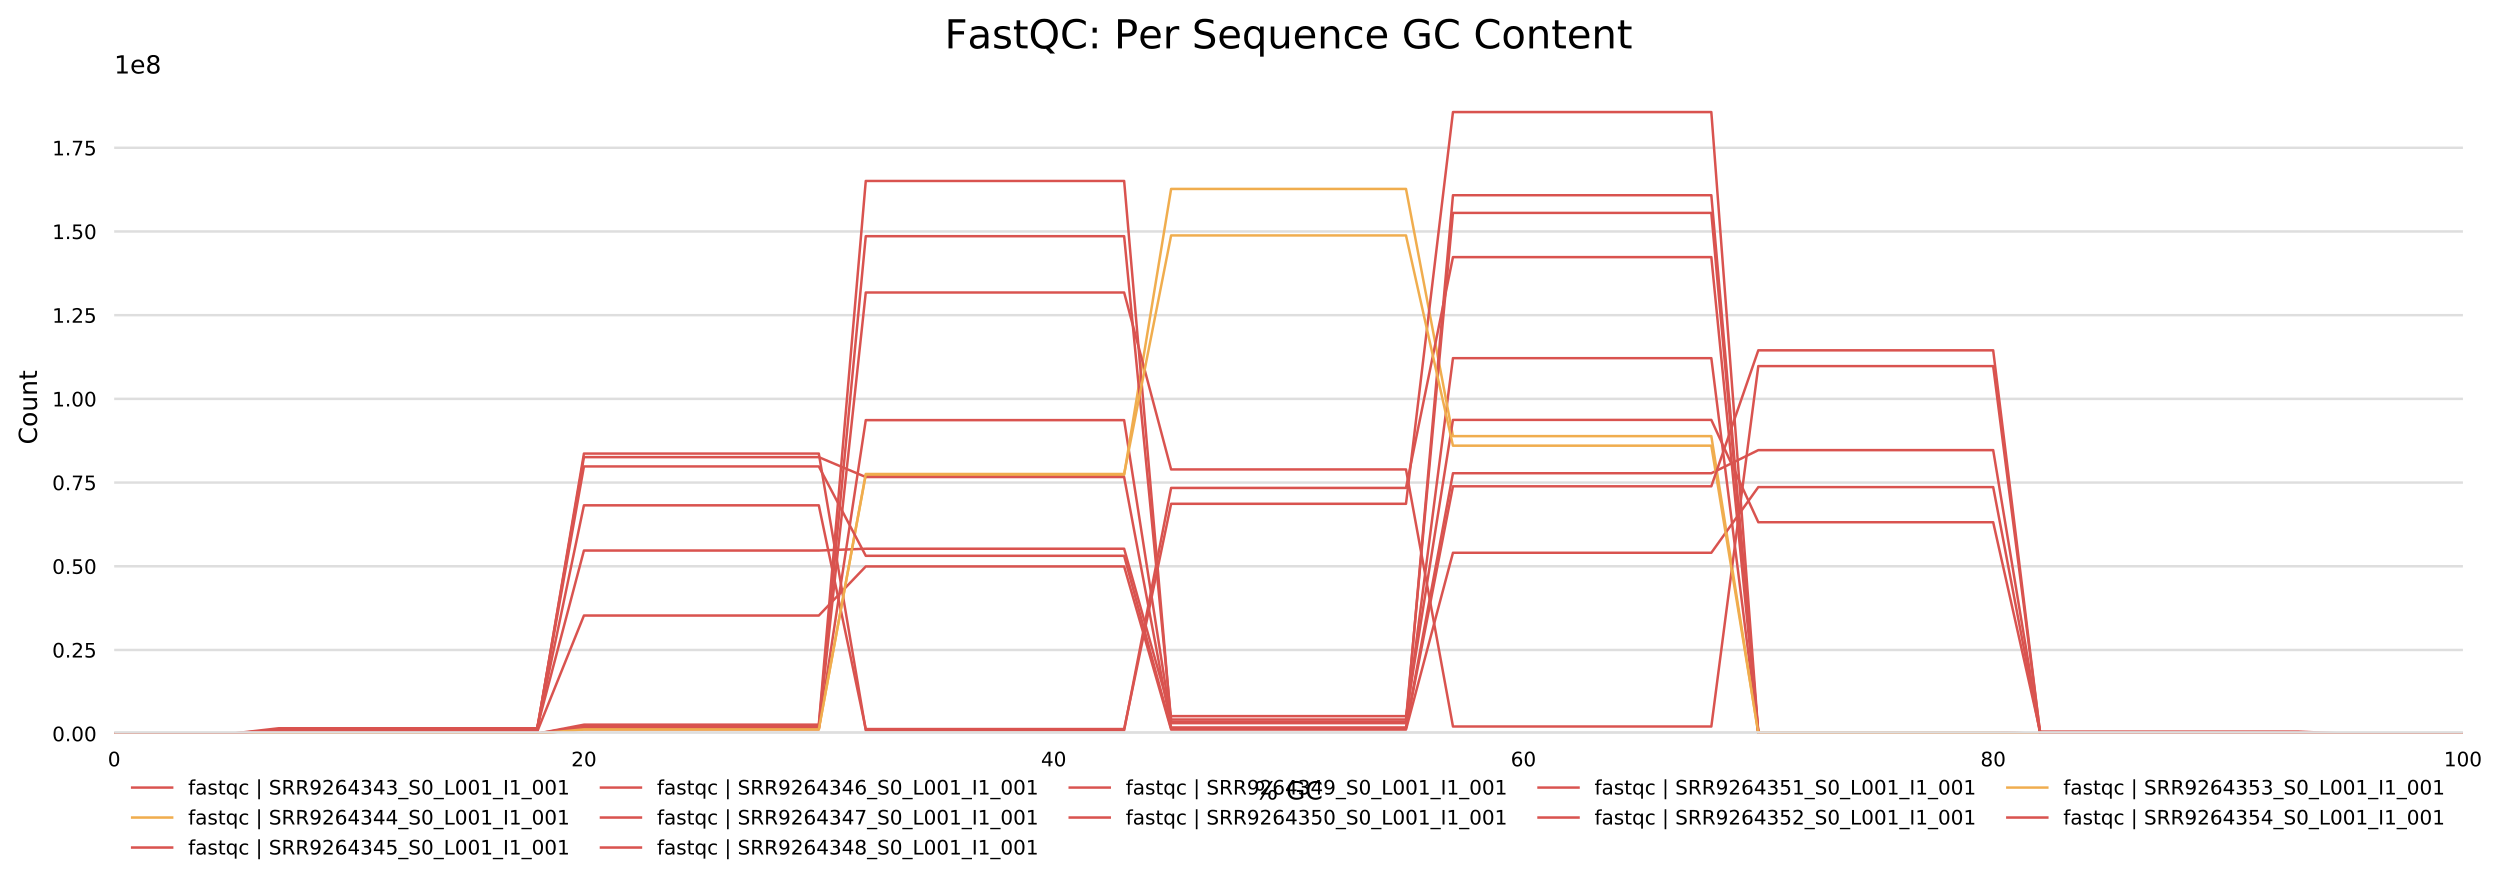 <?xml version="1.0" encoding="utf-8" standalone="no"?>
<!DOCTYPE svg PUBLIC "-//W3C//DTD SVG 1.1//EN"
  "http://www.w3.org/Graphics/SVG/1.1/DTD/svg11.dtd">
<!-- Created with matplotlib (http://matplotlib.org/) -->
<svg height="354.255pt" version="1.1" viewBox="0 0 1000.466 354.255" width="1000.466pt" xmlns="http://www.w3.org/2000/svg" xmlns:xlink="http://www.w3.org/1999/xlink">
 <defs>
  <style type="text/css">
*{stroke-linecap:butt;stroke-linejoin:round;}
  </style>
 </defs>
 <g id="figure_1">
  <g id="patch_1">
   <path d="M 0 354.255 
L 1000.466 354.255 
L 1000.466 0 
L 0 0 
z
" style="fill:#ffffff;"/>
  </g>
  <g id="axes_1">
   <g id="patch_2">
    <path d="M 45.691 293.596 
L 985.631 293.596 
L 985.631 32.416 
L 45.691 32.416 
z
" style="fill:#ffffff;"/>
   </g>
   <g id="matplotlib.axis_1">
    <g id="xtick_1">
     <g id="text_1">
      <!-- 0 -->
      <defs>
       <path d="M 31.781 66.406 
Q 24.172 66.406 20.328 58.906 
Q 16.5 51.422 16.5 36.375 
Q 16.5 21.391 20.328 13.891 
Q 24.172 6.391 31.781 6.391 
Q 39.453 6.391 43.281 13.891 
Q 47.125 21.391 47.125 36.375 
Q 47.125 51.422 43.281 58.906 
Q 39.453 66.406 31.781 66.406 
z
M 31.781 74.219 
Q 44.047 74.219 50.516 64.516 
Q 56.984 54.828 56.984 36.375 
Q 56.984 17.969 50.516 8.266 
Q 44.047 -1.422 31.781 -1.422 
Q 19.531 -1.422 13.062 8.266 
Q 6.594 17.969 6.594 36.375 
Q 6.594 54.828 13.062 64.516 
Q 19.531 74.219 31.781 74.219 
z
" id="DejaVuSans-30"/>
      </defs>
      <g transform="translate(43.146 306.674)scale(0.08 -0.08)">
       <use xlink:href="#DejaVuSans-30"/>
      </g>
     </g>
    </g>
    <g id="xtick_2">
     <g id="text_2">
      <!-- 20 -->
      <defs>
       <path d="M 19.188 8.297 
L 53.609 8.297 
L 53.609 0 
L 7.328 0 
L 7.328 8.297 
Q 12.938 14.109 22.625 23.891 
Q 32.328 33.688 34.812 36.531 
Q 39.547 41.844 41.422 45.531 
Q 43.312 49.219 43.312 52.781 
Q 43.312 58.594 39.234 62.25 
Q 35.156 65.922 28.609 65.922 
Q 23.969 65.922 18.812 64.312 
Q 13.672 62.703 7.812 59.422 
L 7.812 69.391 
Q 13.766 71.781 18.938 73 
Q 24.125 74.219 28.422 74.219 
Q 39.75 74.219 46.484 68.547 
Q 53.219 62.891 53.219 53.422 
Q 53.219 48.922 51.531 44.891 
Q 49.859 40.875 45.406 35.406 
Q 44.188 33.984 37.641 27.219 
Q 31.109 20.453 19.188 8.297 
z
" id="DejaVuSans-32"/>
      </defs>
      <g transform="translate(228.589 306.674)scale(0.08 -0.08)">
       <use xlink:href="#DejaVuSans-32"/>
       <use x="63.623" xlink:href="#DejaVuSans-30"/>
      </g>
     </g>
    </g>
    <g id="xtick_3">
     <g id="text_3">
      <!-- 40 -->
      <defs>
       <path d="M 37.797 64.312 
L 12.891 25.391 
L 37.797 25.391 
z
M 35.203 72.906 
L 47.609 72.906 
L 47.609 25.391 
L 58.016 25.391 
L 58.016 17.188 
L 47.609 17.188 
L 47.609 0 
L 37.797 0 
L 37.797 17.188 
L 4.891 17.188 
L 4.891 26.703 
z
" id="DejaVuSans-34"/>
      </defs>
      <g transform="translate(416.577 306.674)scale(0.08 -0.08)">
       <use xlink:href="#DejaVuSans-34"/>
       <use x="63.623" xlink:href="#DejaVuSans-30"/>
      </g>
     </g>
    </g>
    <g id="xtick_4">
     <g id="text_4">
      <!-- 60 -->
      <defs>
       <path d="M 33.016 40.375 
Q 26.375 40.375 22.484 35.828 
Q 18.609 31.297 18.609 23.391 
Q 18.609 15.531 22.484 10.953 
Q 26.375 6.391 33.016 6.391 
Q 39.656 6.391 43.531 10.953 
Q 47.406 15.531 47.406 23.391 
Q 47.406 31.297 43.531 35.828 
Q 39.656 40.375 33.016 40.375 
z
M 52.594 71.297 
L 52.594 62.312 
Q 48.875 64.062 45.094 64.984 
Q 41.312 65.922 37.594 65.922 
Q 27.828 65.922 22.672 59.328 
Q 17.531 52.734 16.797 39.406 
Q 19.672 43.656 24.016 45.922 
Q 28.375 48.188 33.594 48.188 
Q 44.578 48.188 50.953 41.516 
Q 57.328 34.859 57.328 23.391 
Q 57.328 12.156 50.688 5.359 
Q 44.047 -1.422 33.016 -1.422 
Q 20.359 -1.422 13.672 8.266 
Q 6.984 17.969 6.984 36.375 
Q 6.984 53.656 15.188 63.938 
Q 23.391 74.219 37.203 74.219 
Q 40.922 74.219 44.703 73.484 
Q 48.484 72.75 52.594 71.297 
z
" id="DejaVuSans-36"/>
      </defs>
      <g transform="translate(604.565 306.674)scale(0.08 -0.08)">
       <use xlink:href="#DejaVuSans-36"/>
       <use x="63.623" xlink:href="#DejaVuSans-30"/>
      </g>
     </g>
    </g>
    <g id="xtick_5">
     <g id="text_5">
      <!-- 80 -->
      <defs>
       <path d="M 31.781 34.625 
Q 24.75 34.625 20.719 30.859 
Q 16.703 27.094 16.703 20.516 
Q 16.703 13.922 20.719 10.156 
Q 24.75 6.391 31.781 6.391 
Q 38.812 6.391 42.859 10.172 
Q 46.922 13.969 46.922 20.516 
Q 46.922 27.094 42.891 30.859 
Q 38.875 34.625 31.781 34.625 
z
M 21.922 38.812 
Q 15.578 40.375 12.031 44.719 
Q 8.5 49.078 8.5 55.328 
Q 8.5 64.062 14.719 69.141 
Q 20.953 74.219 31.781 74.219 
Q 42.672 74.219 48.875 69.141 
Q 55.078 64.062 55.078 55.328 
Q 55.078 49.078 51.531 44.719 
Q 48 40.375 41.703 38.812 
Q 48.828 37.156 52.797 32.312 
Q 56.781 27.484 56.781 20.516 
Q 56.781 9.906 50.312 4.234 
Q 43.844 -1.422 31.781 -1.422 
Q 19.734 -1.422 13.25 4.234 
Q 6.781 9.906 6.781 20.516 
Q 6.781 27.484 10.781 32.312 
Q 14.797 37.156 21.922 38.812 
z
M 18.312 54.391 
Q 18.312 48.734 21.844 45.562 
Q 25.391 42.391 31.781 42.391 
Q 38.141 42.391 41.719 45.562 
Q 45.312 48.734 45.312 54.391 
Q 45.312 60.062 41.719 63.234 
Q 38.141 66.406 31.781 66.406 
Q 25.391 66.406 21.844 63.234 
Q 18.312 60.062 18.312 54.391 
z
" id="DejaVuSans-38"/>
      </defs>
      <g transform="translate(792.553 306.674)scale(0.08 -0.08)">
       <use xlink:href="#DejaVuSans-38"/>
       <use x="63.623" xlink:href="#DejaVuSans-30"/>
      </g>
     </g>
    </g>
    <g id="xtick_6">
     <g id="text_6">
      <!-- 100 -->
      <defs>
       <path d="M 12.406 8.297 
L 28.516 8.297 
L 28.516 63.922 
L 10.984 60.406 
L 10.984 69.391 
L 28.422 72.906 
L 38.281 72.906 
L 38.281 8.297 
L 54.391 8.297 
L 54.391 0 
L 12.406 0 
z
" id="DejaVuSans-31"/>
      </defs>
      <g transform="translate(977.996 306.674)scale(0.08 -0.08)">
       <use xlink:href="#DejaVuSans-31"/>
       <use x="63.623" xlink:href="#DejaVuSans-30"/>
       <use x="127.246" xlink:href="#DejaVuSans-30"/>
      </g>
     </g>
    </g>
    <g id="text_7">
     <!-- % GC -->
     <defs>
      <path d="M 72.703 32.078 
Q 68.453 32.078 66.031 28.469 
Q 63.625 24.859 63.625 18.406 
Q 63.625 12.062 66.031 8.422 
Q 68.453 4.781 72.703 4.781 
Q 76.859 4.781 79.266 8.422 
Q 81.688 12.062 81.688 18.406 
Q 81.688 24.812 79.266 28.438 
Q 76.859 32.078 72.703 32.078 
z
M 72.703 38.281 
Q 80.422 38.281 84.953 32.906 
Q 89.5 27.547 89.5 18.406 
Q 89.5 9.281 84.938 3.922 
Q 80.375 -1.422 72.703 -1.422 
Q 64.891 -1.422 60.344 3.922 
Q 55.812 9.281 55.812 18.406 
Q 55.812 27.594 60.375 32.938 
Q 64.938 38.281 72.703 38.281 
z
M 22.312 68.016 
Q 18.109 68.016 15.688 64.375 
Q 13.281 60.75 13.281 54.391 
Q 13.281 47.953 15.672 44.328 
Q 18.062 40.719 22.312 40.719 
Q 26.562 40.719 28.969 44.328 
Q 31.391 47.953 31.391 54.391 
Q 31.391 60.688 28.953 64.344 
Q 26.516 68.016 22.312 68.016 
z
M 66.406 74.219 
L 74.219 74.219 
L 28.609 -1.422 
L 20.797 -1.422 
z
M 22.312 74.219 
Q 30.031 74.219 34.609 68.875 
Q 39.203 63.531 39.203 54.391 
Q 39.203 45.172 34.641 39.844 
Q 30.078 34.516 22.312 34.516 
Q 14.547 34.516 10.031 39.859 
Q 5.516 45.219 5.516 54.391 
Q 5.516 63.484 10.047 68.844 
Q 14.594 74.219 22.312 74.219 
z
" id="DejaVuSans-25"/>
      <path id="DejaVuSans-20"/>
      <path d="M 59.516 10.406 
L 59.516 29.984 
L 43.406 29.984 
L 43.406 38.094 
L 69.281 38.094 
L 69.281 6.781 
Q 63.578 2.734 56.688 0.656 
Q 49.812 -1.422 42 -1.422 
Q 24.906 -1.422 15.25 8.562 
Q 5.609 18.562 5.609 36.375 
Q 5.609 54.25 15.25 64.234 
Q 24.906 74.219 42 74.219 
Q 49.125 74.219 55.547 72.453 
Q 61.969 70.703 67.391 67.281 
L 67.391 56.781 
Q 61.922 61.422 55.766 63.766 
Q 49.609 66.109 42.828 66.109 
Q 29.438 66.109 22.719 58.641 
Q 16.016 51.172 16.016 36.375 
Q 16.016 21.625 22.719 14.156 
Q 29.438 6.688 42.828 6.688 
Q 48.047 6.688 52.141 7.594 
Q 56.25 8.5 59.516 10.406 
z
" id="DejaVuSans-47"/>
      <path d="M 64.406 67.281 
L 64.406 56.891 
Q 59.422 61.531 53.781 63.812 
Q 48.141 66.109 41.797 66.109 
Q 29.297 66.109 22.656 58.469 
Q 16.016 50.828 16.016 36.375 
Q 16.016 21.969 22.656 14.328 
Q 29.297 6.688 41.797 6.688 
Q 48.141 6.688 53.781 8.984 
Q 59.422 11.281 64.406 15.922 
L 64.406 5.609 
Q 59.234 2.094 53.438 0.328 
Q 47.656 -1.422 41.219 -1.422 
Q 24.656 -1.422 15.125 8.703 
Q 5.609 18.844 5.609 36.375 
Q 5.609 53.953 15.125 64.078 
Q 24.656 74.219 41.219 74.219 
Q 47.75 74.219 53.531 72.484 
Q 59.328 70.75 64.406 67.281 
z
" id="DejaVuSans-43"/>
     </defs>
     <g transform="translate(501.955 319.937)scale(0.1 -0.1)">
      <use xlink:href="#DejaVuSans-25"/>
      <use x="95.02" xlink:href="#DejaVuSans-20"/>
      <use x="126.807" xlink:href="#DejaVuSans-47"/>
      <use x="204.297" xlink:href="#DejaVuSans-43"/>
     </g>
    </g>
   </g>
   <g id="matplotlib.axis_2">
    <g id="ytick_1">
     <g id="line2d_1">
      <path clip-path="url(#pf5b5559491)" d="M 45.691 293.596 
L 985.631 293.596 
" style="fill:none;stroke:#dedede;stroke-linecap:square;"/>
     </g>
     <g id="text_8">
      <!-- 0.00 -->
      <defs>
       <path d="M 10.688 12.406 
L 21 12.406 
L 21 0 
L 10.688 0 
z
" id="DejaVuSans-2e"/>
      </defs>
      <g transform="translate(20.878 296.635)scale(0.08 -0.08)">
       <use xlink:href="#DejaVuSans-30"/>
       <use x="63.623" xlink:href="#DejaVuSans-2e"/>
       <use x="95.41" xlink:href="#DejaVuSans-30"/>
       <use x="159.033" xlink:href="#DejaVuSans-30"/>
      </g>
     </g>
    </g>
    <g id="ytick_2">
     <g id="line2d_2">
      <path clip-path="url(#pf5b5559491)" d="M 45.691 260.102 
L 985.631 260.102 
" style="fill:none;stroke:#dedede;stroke-linecap:square;"/>
     </g>
     <g id="text_9">
      <!-- 0.25 -->
      <defs>
       <path d="M 10.797 72.906 
L 49.516 72.906 
L 49.516 64.594 
L 19.828 64.594 
L 19.828 46.734 
Q 21.969 47.469 24.109 47.828 
Q 26.266 48.188 28.422 48.188 
Q 40.625 48.188 47.75 41.5 
Q 54.891 34.812 54.891 23.391 
Q 54.891 11.625 47.562 5.094 
Q 40.234 -1.422 26.906 -1.422 
Q 22.312 -1.422 17.547 -0.641 
Q 12.797 0.141 7.719 1.703 
L 7.719 11.625 
Q 12.109 9.234 16.797 8.062 
Q 21.484 6.891 26.703 6.891 
Q 35.156 6.891 40.078 11.328 
Q 45.016 15.766 45.016 23.391 
Q 45.016 31 40.078 35.438 
Q 35.156 39.891 26.703 39.891 
Q 22.75 39.891 18.812 39.016 
Q 14.891 38.141 10.797 36.281 
z
" id="DejaVuSans-35"/>
      </defs>
      <g transform="translate(20.878 263.141)scale(0.08 -0.08)">
       <use xlink:href="#DejaVuSans-30"/>
       <use x="63.623" xlink:href="#DejaVuSans-2e"/>
       <use x="95.41" xlink:href="#DejaVuSans-32"/>
       <use x="159.033" xlink:href="#DejaVuSans-35"/>
      </g>
     </g>
    </g>
    <g id="ytick_3">
     <g id="line2d_3">
      <path clip-path="url(#pf5b5559491)" d="M 45.691 226.608 
L 985.631 226.608 
" style="fill:none;stroke:#dedede;stroke-linecap:square;"/>
     </g>
     <g id="text_10">
      <!-- 0.50 -->
      <g transform="translate(20.878 229.647)scale(0.08 -0.08)">
       <use xlink:href="#DejaVuSans-30"/>
       <use x="63.623" xlink:href="#DejaVuSans-2e"/>
       <use x="95.41" xlink:href="#DejaVuSans-35"/>
       <use x="159.033" xlink:href="#DejaVuSans-30"/>
      </g>
     </g>
    </g>
    <g id="ytick_4">
     <g id="line2d_4">
      <path clip-path="url(#pf5b5559491)" d="M 45.691 193.114 
L 985.631 193.114 
" style="fill:none;stroke:#dedede;stroke-linecap:square;"/>
     </g>
     <g id="text_11">
      <!-- 0.75 -->
      <defs>
       <path d="M 8.203 72.906 
L 55.078 72.906 
L 55.078 68.703 
L 28.609 0 
L 18.312 0 
L 43.219 64.594 
L 8.203 64.594 
z
" id="DejaVuSans-37"/>
      </defs>
      <g transform="translate(20.878 196.153)scale(0.08 -0.08)">
       <use xlink:href="#DejaVuSans-30"/>
       <use x="63.623" xlink:href="#DejaVuSans-2e"/>
       <use x="95.41" xlink:href="#DejaVuSans-37"/>
       <use x="159.033" xlink:href="#DejaVuSans-35"/>
      </g>
     </g>
    </g>
    <g id="ytick_5">
     <g id="line2d_5">
      <path clip-path="url(#pf5b5559491)" d="M 45.691 159.62 
L 985.631 159.62 
" style="fill:none;stroke:#dedede;stroke-linecap:square;"/>
     </g>
     <g id="text_12">
      <!-- 1.00 -->
      <g transform="translate(20.878 162.659)scale(0.08 -0.08)">
       <use xlink:href="#DejaVuSans-31"/>
       <use x="63.623" xlink:href="#DejaVuSans-2e"/>
       <use x="95.41" xlink:href="#DejaVuSans-30"/>
       <use x="159.033" xlink:href="#DejaVuSans-30"/>
      </g>
     </g>
    </g>
    <g id="ytick_6">
     <g id="line2d_6">
      <path clip-path="url(#pf5b5559491)" d="M 45.691 126.125 
L 985.631 126.125 
" style="fill:none;stroke:#dedede;stroke-linecap:square;"/>
     </g>
     <g id="text_13">
      <!-- 1.25 -->
      <g transform="translate(20.878 129.165)scale(0.08 -0.08)">
       <use xlink:href="#DejaVuSans-31"/>
       <use x="63.623" xlink:href="#DejaVuSans-2e"/>
       <use x="95.41" xlink:href="#DejaVuSans-32"/>
       <use x="159.033" xlink:href="#DejaVuSans-35"/>
      </g>
     </g>
    </g>
    <g id="ytick_7">
     <g id="line2d_7">
      <path clip-path="url(#pf5b5559491)" d="M 45.691 92.631 
L 985.631 92.631 
" style="fill:none;stroke:#dedede;stroke-linecap:square;"/>
     </g>
     <g id="text_14">
      <!-- 1.50 -->
      <g transform="translate(20.878 95.671)scale(0.08 -0.08)">
       <use xlink:href="#DejaVuSans-31"/>
       <use x="63.623" xlink:href="#DejaVuSans-2e"/>
       <use x="95.41" xlink:href="#DejaVuSans-35"/>
       <use x="159.033" xlink:href="#DejaVuSans-30"/>
      </g>
     </g>
    </g>
    <g id="ytick_8">
     <g id="line2d_8">
      <path clip-path="url(#pf5b5559491)" d="M 45.691 59.137 
L 985.631 59.137 
" style="fill:none;stroke:#dedede;stroke-linecap:square;"/>
     </g>
     <g id="text_15">
      <!-- 1.75 -->
      <g transform="translate(20.878 62.177)scale(0.08 -0.08)">
       <use xlink:href="#DejaVuSans-31"/>
       <use x="63.623" xlink:href="#DejaVuSans-2e"/>
       <use x="95.41" xlink:href="#DejaVuSans-37"/>
       <use x="159.033" xlink:href="#DejaVuSans-35"/>
      </g>
     </g>
    </g>
    <g id="text_16">
     <!-- Count -->
     <defs>
      <path d="M 30.609 48.391 
Q 23.391 48.391 19.188 42.75 
Q 14.984 37.109 14.984 27.297 
Q 14.984 17.484 19.156 11.844 
Q 23.344 6.203 30.609 6.203 
Q 37.797 6.203 41.984 11.859 
Q 46.188 17.531 46.188 27.297 
Q 46.188 37.016 41.984 42.703 
Q 37.797 48.391 30.609 48.391 
z
M 30.609 56 
Q 42.328 56 49.016 48.375 
Q 55.719 40.766 55.719 27.297 
Q 55.719 13.875 49.016 6.219 
Q 42.328 -1.422 30.609 -1.422 
Q 18.844 -1.422 12.172 6.219 
Q 5.516 13.875 5.516 27.297 
Q 5.516 40.766 12.172 48.375 
Q 18.844 56 30.609 56 
z
" id="DejaVuSans-6f"/>
      <path d="M 8.5 21.578 
L 8.5 54.688 
L 17.484 54.688 
L 17.484 21.922 
Q 17.484 14.156 20.5 10.266 
Q 23.531 6.391 29.594 6.391 
Q 36.859 6.391 41.078 11.031 
Q 45.312 15.672 45.312 23.688 
L 45.312 54.688 
L 54.297 54.688 
L 54.297 0 
L 45.312 0 
L 45.312 8.406 
Q 42.047 3.422 37.719 1 
Q 33.406 -1.422 27.688 -1.422 
Q 18.266 -1.422 13.375 4.438 
Q 8.5 10.297 8.5 21.578 
z
M 31.109 56 
z
" id="DejaVuSans-75"/>
      <path d="M 54.891 33.016 
L 54.891 0 
L 45.906 0 
L 45.906 32.719 
Q 45.906 40.484 42.875 44.328 
Q 39.844 48.188 33.797 48.188 
Q 26.516 48.188 22.312 43.547 
Q 18.109 38.922 18.109 30.906 
L 18.109 0 
L 9.078 0 
L 9.078 54.688 
L 18.109 54.688 
L 18.109 46.188 
Q 21.344 51.125 25.703 53.562 
Q 30.078 56 35.797 56 
Q 45.219 56 50.047 50.172 
Q 54.891 44.344 54.891 33.016 
z
" id="DejaVuSans-6e"/>
      <path d="M 18.312 70.219 
L 18.312 54.688 
L 36.812 54.688 
L 36.812 47.703 
L 18.312 47.703 
L 18.312 18.016 
Q 18.312 11.328 20.141 9.422 
Q 21.969 7.516 27.594 7.516 
L 36.812 7.516 
L 36.812 0 
L 27.594 0 
Q 17.188 0 13.234 3.875 
Q 9.281 7.766 9.281 18.016 
L 9.281 47.703 
L 2.688 47.703 
L 2.688 54.688 
L 9.281 54.688 
L 9.281 70.219 
z
" id="DejaVuSans-74"/>
     </defs>
     <g transform="translate(14.798 177.854)rotate(-90)scale(0.1 -0.1)">
      <use xlink:href="#DejaVuSans-43"/>
      <use x="69.824" xlink:href="#DejaVuSans-6f"/>
      <use x="131.006" xlink:href="#DejaVuSans-75"/>
      <use x="194.385" xlink:href="#DejaVuSans-6e"/>
      <use x="257.764" xlink:href="#DejaVuSans-74"/>
     </g>
    </g>
    <g id="text_17">
     <!-- 1e8 -->
     <defs>
      <path d="M 56.203 29.594 
L 56.203 25.203 
L 14.891 25.203 
Q 15.484 15.922 20.484 11.062 
Q 25.484 6.203 34.422 6.203 
Q 39.594 6.203 44.453 7.469 
Q 49.312 8.734 54.109 11.281 
L 54.109 2.781 
Q 49.266 0.734 44.188 -0.344 
Q 39.109 -1.422 33.891 -1.422 
Q 20.797 -1.422 13.156 6.188 
Q 5.516 13.812 5.516 26.812 
Q 5.516 40.234 12.766 48.109 
Q 20.016 56 32.328 56 
Q 43.359 56 49.781 48.891 
Q 56.203 41.797 56.203 29.594 
z
M 47.219 32.234 
Q 47.125 39.594 43.094 43.984 
Q 39.062 48.391 32.422 48.391 
Q 24.906 48.391 20.391 44.141 
Q 15.875 39.891 15.188 32.172 
z
" id="DejaVuSans-65"/>
     </defs>
     <g transform="translate(45.691 29.416)scale(0.1 -0.1)">
      <use xlink:href="#DejaVuSans-31"/>
      <use x="63.623" xlink:href="#DejaVuSans-65"/>
      <use x="125.146" xlink:href="#DejaVuSans-38"/>
     </g>
    </g>
   </g>
   <g id="line2d_9">
    <path clip-path="url(#pf5b5559491)" d="M 45.691 293.596 
L 55.09 293.596 
L 64.489 293.596 
L 73.889 293.596 
L 83.288 293.596 
L 92.688 293.596 
L 102.087 293.596 
L 111.486 293.596 
L 120.886 293.596 
L 130.285 293.596 
L 139.685 293.596 
L 149.084 293.596 
L 158.483 293.596 
L 167.883 293.596 
L 177.282 293.596 
L 186.682 293.596 
L 196.081 293.596 
L 205.48 293.596 
L 214.88 293.596 
L 224.279 292.717 
L 233.679 291.838 
L 243.078 291.838 
L 252.477 291.838 
L 261.877 291.838 
L 271.276 291.838 
L 280.676 291.838 
L 290.075 291.838 
L 299.474 291.838 
L 308.874 291.838 
L 318.273 291.838 
L 327.673 291.838 
L 337.072 229.986 
L 346.471 168.134 
L 355.871 168.134 
L 365.27 168.134 
L 374.67 168.134 
L 384.069 168.134 
L 393.468 168.134 
L 402.868 168.134 
L 412.267 168.134 
L 421.667 168.134 
L 431.066 168.134 
L 440.465 168.134 
L 449.865 168.134 
L 459.264 228.488 
L 468.664 288.843 
L 478.063 288.843 
L 487.462 288.843 
L 496.862 288.843 
L 506.261 288.843 
L 515.661 288.843 
L 525.06 288.843 
L 534.459 288.843 
L 543.859 288.843 
L 553.258 288.843 
L 562.658 288.843 
L 572.057 216.088 
L 581.456 143.333 
L 590.856 143.333 
L 600.255 143.333 
L 609.655 143.333 
L 619.054 143.333 
L 628.453 143.333 
L 637.853 143.333 
L 647.252 143.333 
L 656.652 143.333 
L 666.051 143.333 
L 675.45 143.333 
L 684.85 143.333 
L 694.249 218.246 
L 703.649 293.159 
L 713.048 293.159 
L 722.447 293.159 
L 731.847 293.159 
L 741.246 293.159 
L 750.646 293.159 
L 760.045 293.159 
L 769.444 293.159 
L 778.844 293.159 
L 788.243 293.159 
L 797.643 293.159 
L 807.042 293.377 
L 816.441 293.596 
L 825.841 293.596 
L 835.24 293.596 
L 844.64 293.596 
L 854.039 293.596 
L 863.438 293.596 
L 872.838 293.596 
L 882.237 293.596 
L 891.637 293.596 
L 901.036 293.596 
L 910.435 293.596 
L 919.835 293.596 
L 929.234 293.596 
L 938.634 293.596 
L 948.033 293.596 
L 957.432 293.596 
L 966.832 293.596 
L 976.231 293.596 
L 985.631 293.596 
" style="fill:none;stroke:#d9534f;stroke-linecap:square;"/>
   </g>
   <g id="line2d_10">
    <path clip-path="url(#pf5b5559491)" d="M 45.691 293.596 
L 55.09 293.596 
L 64.489 293.596 
L 73.889 293.596 
L 83.288 293.596 
L 92.688 293.596 
L 102.087 293.596 
L 111.486 293.596 
L 120.886 293.596 
L 130.285 293.596 
L 139.685 293.596 
L 149.084 293.596 
L 158.483 293.596 
L 167.883 293.596 
L 177.282 293.596 
L 186.682 293.596 
L 196.081 293.596 
L 205.48 293.596 
L 214.88 293.596 
L 224.279 292.651 
L 233.679 291.705 
L 243.078 291.705 
L 252.477 291.705 
L 261.877 291.705 
L 271.276 291.705 
L 280.676 291.705 
L 290.075 291.705 
L 299.474 291.705 
L 308.874 291.705 
L 318.273 291.705 
L 327.673 291.705 
L 337.072 240.865 
L 346.471 190.024 
L 355.871 190.024 
L 365.27 190.024 
L 374.67 190.024 
L 384.069 190.024 
L 393.468 190.024 
L 402.868 190.024 
L 412.267 190.024 
L 421.667 190.024 
L 431.066 190.024 
L 440.465 190.024 
L 449.865 190.024 
L 459.264 132.815 
L 468.664 75.606 
L 478.063 75.606 
L 487.462 75.606 
L 496.862 75.606 
L 506.261 75.606 
L 515.661 75.606 
L 525.06 75.606 
L 534.459 75.606 
L 543.859 75.606 
L 553.258 75.606 
L 562.658 75.606 
L 572.057 125.069 
L 581.456 174.532 
L 590.856 174.532 
L 600.255 174.532 
L 609.655 174.532 
L 619.054 174.532 
L 628.453 174.532 
L 637.853 174.532 
L 647.252 174.532 
L 656.652 174.532 
L 666.051 174.532 
L 675.45 174.532 
L 684.85 174.532 
L 694.249 233.99 
L 703.649 293.447 
L 713.048 293.447 
L 722.447 293.447 
L 731.847 293.447 
L 741.246 293.447 
L 750.646 293.447 
L 760.045 293.447 
L 769.444 293.447 
L 778.844 293.447 
L 788.243 293.447 
L 797.643 293.447 
L 807.042 293.522 
L 816.441 293.596 
L 825.841 293.596 
L 835.24 293.596 
L 844.64 293.596 
L 854.039 293.596 
L 863.438 293.596 
L 872.838 293.596 
L 882.237 293.596 
L 891.637 293.596 
L 901.036 293.596 
L 910.435 293.596 
L 919.835 293.596 
L 929.234 293.596 
L 938.634 293.596 
L 948.033 293.596 
L 957.432 293.596 
L 966.832 293.596 
L 976.231 293.596 
L 985.631 293.596 
" style="fill:none;stroke:#f0ad4e;stroke-linecap:square;"/>
   </g>
   <g id="line2d_11">
    <path clip-path="url(#pf5b5559491)" d="M 45.691 293.596 
L 55.09 293.596 
L 64.489 293.596 
L 73.889 293.596 
L 83.288 293.596 
L 92.688 293.596 
L 102.087 293.596 
L 111.486 293.596 
L 120.886 293.596 
L 130.285 293.596 
L 139.685 293.596 
L 149.084 293.596 
L 158.483 293.596 
L 167.883 293.596 
L 177.282 293.596 
L 186.682 293.596 
L 196.081 293.596 
L 205.48 293.596 
L 214.88 293.596 
L 224.279 291.801 
L 233.679 290.007 
L 243.078 290.007 
L 252.477 290.007 
L 261.877 290.007 
L 271.276 290.007 
L 280.676 290.007 
L 290.075 290.007 
L 299.474 290.007 
L 308.874 290.007 
L 318.273 290.007 
L 327.673 290.007 
L 337.072 181.215 
L 346.471 72.422 
L 355.871 72.422 
L 365.27 72.422 
L 374.67 72.422 
L 384.069 72.422 
L 393.468 72.422 
L 402.868 72.422 
L 412.267 72.422 
L 421.667 72.422 
L 431.066 72.422 
L 440.465 72.422 
L 449.865 72.422 
L 459.264 180.914 
L 468.664 289.405 
L 478.063 289.405 
L 487.462 289.405 
L 496.862 289.405 
L 506.261 289.405 
L 515.661 289.405 
L 525.06 289.405 
L 534.459 289.405 
L 543.859 289.405 
L 553.258 289.405 
L 562.658 289.405 
L 572.057 183.765 
L 581.456 78.125 
L 590.856 78.125 
L 600.255 78.125 
L 609.655 78.125 
L 619.054 78.125 
L 628.453 78.125 
L 637.853 78.125 
L 647.252 78.125 
L 656.652 78.125 
L 666.051 78.125 
L 675.45 78.125 
L 684.85 78.125 
L 694.249 185.598 
L 703.649 293.071 
L 713.048 293.071 
L 722.447 293.071 
L 731.847 293.071 
L 741.246 293.071 
L 750.646 293.071 
L 760.045 293.071 
L 769.444 293.071 
L 778.844 293.071 
L 788.243 293.071 
L 797.643 293.071 
L 807.042 293.333 
L 816.441 293.596 
L 825.841 293.596 
L 835.24 293.596 
L 844.64 293.596 
L 854.039 293.596 
L 863.438 293.596 
L 872.838 293.596 
L 882.237 293.596 
L 891.637 293.596 
L 901.036 293.596 
L 910.435 293.596 
L 919.835 293.596 
L 929.234 293.596 
L 938.634 293.596 
L 948.033 293.596 
L 957.432 293.596 
L 966.832 293.596 
L 976.231 293.596 
L 985.631 293.596 
" style="fill:none;stroke:#d9534f;stroke-linecap:square;"/>
   </g>
   <g id="line2d_12">
    <path clip-path="url(#pf5b5559491)" d="M 45.691 293.596 
L 55.09 293.596 
L 64.489 293.596 
L 73.889 293.596 
L 83.288 293.596 
L 92.688 293.596 
L 102.087 293.205 
L 111.486 292.814 
L 120.886 292.814 
L 130.285 292.814 
L 139.685 292.814 
L 149.084 292.814 
L 158.483 292.814 
L 167.883 292.814 
L 177.282 292.814 
L 186.682 292.814 
L 196.081 292.814 
L 205.48 292.814 
L 214.88 292.814 
L 224.279 237.162 
L 233.679 181.51 
L 243.078 181.51 
L 252.477 181.51 
L 261.877 181.51 
L 271.276 181.51 
L 280.676 181.51 
L 290.075 181.51 
L 299.474 181.51 
L 308.874 181.51 
L 318.273 181.51 
L 327.673 181.51 
L 337.072 236.88 
L 346.471 292.251 
L 355.871 292.251 
L 365.27 292.251 
L 374.67 292.251 
L 384.069 292.251 
L 393.468 292.251 
L 402.868 292.251 
L 412.267 292.251 
L 421.667 292.251 
L 431.066 292.251 
L 440.465 292.251 
L 449.865 292.251 
L 459.264 243.755 
L 468.664 195.258 
L 478.063 195.258 
L 487.462 195.258 
L 496.862 195.258 
L 506.261 195.258 
L 515.661 195.258 
L 525.06 195.258 
L 534.459 195.258 
L 543.859 195.258 
L 553.258 195.258 
L 562.658 195.258 
L 572.057 149.079 
L 581.456 102.9 
L 590.856 102.9 
L 600.255 102.9 
L 609.655 102.9 
L 619.054 102.9 
L 628.453 102.9 
L 637.853 102.9 
L 647.252 102.9 
L 656.652 102.9 
L 666.051 102.9 
L 675.45 102.9 
L 684.85 102.9 
L 694.249 198.132 
L 703.649 293.365 
L 713.048 293.365 
L 722.447 293.365 
L 731.847 293.365 
L 741.246 293.365 
L 750.646 293.365 
L 760.045 293.365 
L 769.444 293.365 
L 778.844 293.365 
L 788.243 293.365 
L 797.643 293.365 
L 807.042 293.48 
L 816.441 293.596 
L 825.841 293.596 
L 835.24 293.596 
L 844.64 293.596 
L 854.039 293.596 
L 863.438 293.596 
L 872.838 293.596 
L 882.237 293.596 
L 891.637 293.596 
L 901.036 293.596 
L 910.435 293.596 
L 919.835 293.596 
L 929.234 293.596 
L 938.634 293.596 
L 948.033 293.596 
L 957.432 293.596 
L 966.832 293.596 
L 976.231 293.596 
L 985.631 293.596 
" style="fill:none;stroke:#d9534f;stroke-linecap:square;"/>
   </g>
   <g id="line2d_13">
    <path clip-path="url(#pf5b5559491)" d="M 45.691 293.596 
L 55.09 293.596 
L 64.489 293.596 
L 73.889 293.596 
L 83.288 293.596 
L 92.688 293.596 
L 102.087 293.596 
L 111.486 293.596 
L 120.886 293.596 
L 130.285 293.596 
L 139.685 293.596 
L 149.084 293.596 
L 158.483 293.596 
L 167.883 293.596 
L 177.282 293.596 
L 186.682 293.596 
L 196.081 293.596 
L 205.48 293.596 
L 214.88 293.596 
L 224.279 292.07 
L 233.679 290.545 
L 243.078 290.545 
L 252.477 290.545 
L 261.877 290.545 
L 271.276 290.545 
L 280.676 290.545 
L 290.075 290.545 
L 299.474 290.545 
L 308.874 290.545 
L 318.273 290.545 
L 327.673 290.545 
L 337.072 192.537 
L 346.471 94.53 
L 355.871 94.53 
L 365.27 94.53 
L 374.67 94.53 
L 384.069 94.53 
L 393.468 94.53 
L 402.868 94.53 
L 412.267 94.53 
L 421.667 94.53 
L 431.066 94.53 
L 440.465 94.53 
L 449.865 94.53 
L 459.264 191.238 
L 468.664 287.946 
L 478.063 287.946 
L 487.462 287.946 
L 496.862 287.946 
L 506.261 287.946 
L 515.661 287.946 
L 525.06 287.946 
L 534.459 287.946 
L 543.859 287.946 
L 553.258 287.946 
L 562.658 287.946 
L 572.057 186.576 
L 581.456 85.205 
L 590.856 85.205 
L 600.255 85.205 
L 609.655 85.205 
L 619.054 85.205 
L 628.453 85.205 
L 637.853 85.205 
L 647.252 85.205 
L 656.652 85.205 
L 666.051 85.205 
L 675.45 85.205 
L 684.85 85.205 
L 694.249 189.232 
L 703.649 293.258 
L 713.048 293.258 
L 722.447 293.258 
L 731.847 293.258 
L 741.246 293.258 
L 750.646 293.258 
L 760.045 293.258 
L 769.444 293.258 
L 778.844 293.258 
L 788.243 293.258 
L 797.643 293.258 
L 807.042 293.427 
L 816.441 293.596 
L 825.841 293.596 
L 835.24 293.596 
L 844.64 293.596 
L 854.039 293.596 
L 863.438 293.596 
L 872.838 293.596 
L 882.237 293.596 
L 891.637 293.596 
L 901.036 293.596 
L 910.435 293.596 
L 919.835 293.596 
L 929.234 293.596 
L 938.634 293.596 
L 948.033 293.596 
L 957.432 293.596 
L 966.832 293.596 
L 976.231 293.596 
L 985.631 293.596 
" style="fill:none;stroke:#d9534f;stroke-linecap:square;"/>
   </g>
   <g id="line2d_14">
    <path clip-path="url(#pf5b5559491)" d="M 45.691 293.596 
L 55.09 293.596 
L 64.489 293.596 
L 73.889 293.596 
L 83.288 293.596 
L 92.688 293.596 
L 102.087 292.997 
L 111.486 292.399 
L 120.886 292.399 
L 130.285 292.399 
L 139.685 292.399 
L 149.084 292.399 
L 158.483 292.399 
L 167.883 292.399 
L 177.282 292.399 
L 186.682 292.399 
L 196.081 292.399 
L 205.48 292.399 
L 214.88 292.399 
L 224.279 237.67 
L 233.679 182.941 
L 243.078 182.941 
L 252.477 182.941 
L 261.877 182.941 
L 271.276 182.941 
L 280.676 182.941 
L 290.075 182.941 
L 299.474 182.941 
L 308.874 182.941 
L 318.273 182.941 
L 327.673 182.941 
L 337.072 186.924 
L 346.471 190.907 
L 355.871 190.907 
L 365.27 190.907 
L 374.67 190.907 
L 384.069 190.907 
L 393.468 190.907 
L 402.868 190.907 
L 412.267 190.907 
L 421.667 190.907 
L 431.066 190.907 
L 440.465 190.907 
L 449.865 190.907 
L 459.264 241.005 
L 468.664 291.104 
L 478.063 291.104 
L 487.462 291.104 
L 496.862 291.104 
L 506.261 291.104 
L 515.661 291.104 
L 525.06 291.104 
L 534.459 291.104 
L 543.859 291.104 
L 553.258 291.104 
L 562.658 291.104 
L 572.057 240.243 
L 581.456 189.382 
L 590.856 189.382 
L 600.255 189.382 
L 609.655 189.382 
L 619.054 189.382 
L 628.453 189.382 
L 637.853 189.382 
L 647.252 189.382 
L 656.652 189.382 
L 666.051 189.382 
L 675.45 189.382 
L 684.85 189.382 
L 694.249 184.758 
L 703.649 180.134 
L 713.048 180.134 
L 722.447 180.134 
L 731.847 180.134 
L 741.246 180.134 
L 750.646 180.134 
L 760.045 180.134 
L 769.444 180.134 
L 778.844 180.134 
L 788.243 180.134 
L 797.643 180.134 
L 807.042 236.808 
L 816.441 293.483 
L 825.841 293.483 
L 835.24 293.483 
L 844.64 293.483 
L 854.039 293.483 
L 863.438 293.483 
L 872.838 293.483 
L 882.237 293.483 
L 891.637 293.483 
L 901.036 293.483 
L 910.435 293.483 
L 919.835 293.483 
L 929.234 293.539 
L 938.634 293.596 
L 948.033 293.596 
L 957.432 293.596 
L 966.832 293.596 
L 976.231 293.596 
L 985.631 293.596 
" style="fill:none;stroke:#d9534f;stroke-linecap:square;"/>
   </g>
   <g id="line2d_15">
    <path clip-path="url(#pf5b5559491)" d="M 45.691 293.596 
L 55.09 293.596 
L 64.489 293.596 
L 73.889 293.596 
L 83.288 293.596 
L 92.688 293.596 
L 102.087 292.82 
L 111.486 292.044 
L 120.886 292.044 
L 130.285 292.044 
L 139.685 292.044 
L 149.084 292.044 
L 158.483 292.044 
L 167.883 292.044 
L 177.282 292.044 
L 186.682 292.044 
L 196.081 292.044 
L 205.48 292.044 
L 214.88 292.044 
L 224.279 247.139 
L 233.679 202.234 
L 243.078 202.234 
L 252.477 202.234 
L 261.877 202.234 
L 271.276 202.234 
L 280.676 202.234 
L 290.075 202.234 
L 299.474 202.234 
L 308.874 202.234 
L 318.273 202.234 
L 327.673 202.234 
L 337.072 246.994 
L 346.471 291.753 
L 355.871 291.753 
L 365.27 291.753 
L 374.67 291.753 
L 384.069 291.753 
L 393.468 291.753 
L 402.868 291.753 
L 412.267 291.753 
L 421.667 291.753 
L 431.066 291.753 
L 440.465 291.753 
L 449.865 291.753 
L 459.264 246.682 
L 468.664 201.612 
L 478.063 201.612 
L 487.462 201.612 
L 496.862 201.612 
L 506.261 201.612 
L 515.661 201.612 
L 525.06 201.612 
L 534.459 201.612 
L 543.859 201.612 
L 553.258 201.612 
L 562.658 201.612 
L 572.057 123.233 
L 581.456 44.854 
L 590.856 44.854 
L 600.255 44.854 
L 609.655 44.854 
L 619.054 44.854 
L 628.453 44.854 
L 637.853 44.854 
L 647.252 44.854 
L 656.652 44.854 
L 666.051 44.854 
L 675.45 44.854 
L 684.85 44.854 
L 694.249 168.981 
L 703.649 293.108 
L 713.048 293.108 
L 722.447 293.108 
L 731.847 293.108 
L 741.246 293.108 
L 750.646 293.108 
L 760.045 293.108 
L 769.444 293.108 
L 778.844 293.108 
L 788.243 293.108 
L 797.643 293.108 
L 807.042 293.352 
L 816.441 293.596 
L 825.841 293.596 
L 835.24 293.596 
L 844.64 293.596 
L 854.039 293.596 
L 863.438 293.596 
L 872.838 293.596 
L 882.237 293.596 
L 891.637 293.596 
L 901.036 293.596 
L 910.435 293.596 
L 919.835 293.596 
L 929.234 293.596 
L 938.634 293.596 
L 948.033 293.596 
L 957.432 293.596 
L 966.832 293.596 
L 976.231 293.596 
L 985.631 293.596 
" style="fill:none;stroke:#d9534f;stroke-linecap:square;"/>
   </g>
   <g id="line2d_16">
    <path clip-path="url(#pf5b5559491)" d="M 45.691 293.596 
L 55.09 293.596 
L 64.489 293.596 
L 73.889 293.596 
L 83.288 293.596 
L 92.688 293.596 
L 102.087 293.596 
L 111.486 293.596 
L 120.886 293.596 
L 130.285 293.596 
L 139.685 293.596 
L 149.084 293.596 
L 158.483 293.596 
L 167.883 293.596 
L 177.282 293.596 
L 186.682 293.596 
L 196.081 293.596 
L 205.48 293.596 
L 214.88 293.596 
L 224.279 292.47 
L 233.679 291.343 
L 243.078 291.343 
L 252.477 291.343 
L 261.877 291.343 
L 271.276 291.343 
L 280.676 291.343 
L 290.075 291.343 
L 299.474 291.343 
L 308.874 291.343 
L 318.273 291.343 
L 327.673 291.343 
L 337.072 204.199 
L 346.471 117.054 
L 355.871 117.054 
L 365.27 117.054 
L 374.67 117.054 
L 384.069 117.054 
L 393.468 117.054 
L 402.868 117.054 
L 412.267 117.054 
L 421.667 117.054 
L 431.066 117.054 
L 440.465 117.054 
L 449.865 117.054 
L 459.264 152.457 
L 468.664 187.861 
L 478.063 187.861 
L 487.462 187.861 
L 496.862 187.861 
L 506.261 187.861 
L 515.661 187.861 
L 525.06 187.861 
L 534.459 187.861 
L 543.859 187.861 
L 553.258 187.861 
L 562.658 187.861 
L 572.057 239.3 
L 581.456 290.739 
L 590.856 290.739 
L 600.255 290.739 
L 609.655 290.739 
L 619.054 290.739 
L 628.453 290.739 
L 637.853 290.739 
L 647.252 290.739 
L 656.652 290.739 
L 666.051 290.739 
L 675.45 290.739 
L 684.85 290.739 
L 694.249 218.624 
L 703.649 146.51 
L 713.048 146.51 
L 722.447 146.51 
L 731.847 146.51 
L 741.246 146.51 
L 750.646 146.51 
L 760.045 146.51 
L 769.444 146.51 
L 778.844 146.51 
L 788.243 146.51 
L 797.643 146.51 
L 807.042 219.971 
L 816.441 293.432 
L 825.841 293.432 
L 835.24 293.432 
L 844.64 293.432 
L 854.039 293.432 
L 863.438 293.432 
L 872.838 293.432 
L 882.237 293.432 
L 891.637 293.432 
L 901.036 293.432 
L 910.435 293.432 
L 919.835 293.432 
L 929.234 293.514 
L 938.634 293.596 
L 948.033 293.596 
L 957.432 293.596 
L 966.832 293.596 
L 976.231 293.596 
L 985.631 293.596 
" style="fill:none;stroke:#d9534f;stroke-linecap:square;"/>
   </g>
   <g id="line2d_17">
    <path clip-path="url(#pf5b5559491)" d="M 45.691 293.596 
L 55.09 293.596 
L 64.489 293.596 
L 73.889 293.596 
L 83.288 293.596 
L 92.688 293.596 
L 102.087 293.312 
L 111.486 293.029 
L 120.886 293.029 
L 130.285 293.029 
L 139.685 293.029 
L 149.084 293.029 
L 158.483 293.029 
L 167.883 293.029 
L 177.282 293.029 
L 186.682 293.029 
L 196.081 293.029 
L 205.48 293.029 
L 214.88 293.029 
L 224.279 269.68 
L 233.679 246.33 
L 243.078 246.33 
L 252.477 246.33 
L 261.877 246.33 
L 271.276 246.33 
L 280.676 246.33 
L 290.075 246.33 
L 299.474 246.33 
L 308.874 246.33 
L 318.273 246.33 
L 327.673 246.33 
L 337.072 236.504 
L 346.471 226.677 
L 355.871 226.677 
L 365.27 226.677 
L 374.67 226.677 
L 384.069 226.677 
L 393.468 226.677 
L 402.868 226.677 
L 412.267 226.677 
L 421.667 226.677 
L 431.066 226.677 
L 440.465 226.677 
L 449.865 226.677 
L 459.264 259.319 
L 468.664 291.96 
L 478.063 291.96 
L 487.462 291.96 
L 496.862 291.96 
L 506.261 291.96 
L 515.661 291.96 
L 525.06 291.96 
L 534.459 291.96 
L 543.859 291.96 
L 553.258 291.96 
L 562.658 291.96 
L 572.057 256.583 
L 581.456 221.207 
L 590.856 221.207 
L 600.255 221.207 
L 609.655 221.207 
L 619.054 221.207 
L 628.453 221.207 
L 637.853 221.207 
L 647.252 221.207 
L 656.652 221.207 
L 666.051 221.207 
L 675.45 221.207 
L 684.85 221.207 
L 694.249 208.067 
L 703.649 194.927 
L 713.048 194.927 
L 722.447 194.927 
L 731.847 194.927 
L 741.246 194.927 
L 750.646 194.927 
L 760.045 194.927 
L 769.444 194.927 
L 778.844 194.927 
L 788.243 194.927 
L 797.643 194.927 
L 807.042 244.25 
L 816.441 293.572 
L 825.841 293.572 
L 835.24 293.572 
L 844.64 293.572 
L 854.039 293.572 
L 863.438 293.572 
L 872.838 293.572 
L 882.237 293.572 
L 891.637 293.572 
L 901.036 293.572 
L 910.435 293.572 
L 919.835 293.572 
L 929.234 293.584 
L 938.634 293.596 
L 948.033 293.596 
L 957.432 293.596 
L 966.832 293.596 
L 976.231 293.596 
L 985.631 293.596 
" style="fill:none;stroke:#d9534f;stroke-linecap:square;"/>
   </g>
   <g id="line2d_18">
    <path clip-path="url(#pf5b5559491)" d="M 45.691 293.596 
L 55.09 293.596 
L 64.489 293.596 
L 73.889 293.596 
L 83.288 293.596 
L 92.688 293.596 
L 102.087 292.52 
L 111.486 291.444 
L 120.886 291.444 
L 130.285 291.444 
L 139.685 291.444 
L 149.084 291.444 
L 158.483 291.444 
L 167.883 291.444 
L 177.282 291.444 
L 186.682 291.444 
L 196.081 291.444 
L 205.48 291.444 
L 214.88 291.444 
L 224.279 255.882 
L 233.679 220.32 
L 243.078 220.32 
L 252.477 220.32 
L 261.877 220.32 
L 271.276 220.32 
L 280.676 220.32 
L 290.075 220.32 
L 299.474 220.32 
L 308.874 220.32 
L 318.273 220.32 
L 327.673 220.32 
L 337.072 219.96 
L 346.471 219.6 
L 355.871 219.6 
L 365.27 219.6 
L 374.67 219.6 
L 384.069 219.6 
L 393.468 219.6 
L 402.868 219.6 
L 412.267 219.6 
L 421.667 219.6 
L 431.066 219.6 
L 440.465 219.6 
L 449.865 219.6 
L 459.264 253.094 
L 468.664 286.587 
L 478.063 286.587 
L 487.462 286.587 
L 496.862 286.587 
L 506.261 286.587 
L 515.661 286.587 
L 525.06 286.587 
L 534.459 286.587 
L 543.859 286.587 
L 553.258 286.587 
L 562.658 286.587 
L 572.057 227.31 
L 581.456 168.034 
L 590.856 168.034 
L 600.255 168.034 
L 609.655 168.034 
L 619.054 168.034 
L 628.453 168.034 
L 637.853 168.034 
L 647.252 168.034 
L 656.652 168.034 
L 666.051 168.034 
L 675.45 168.034 
L 684.85 168.034 
L 694.249 188.514 
L 703.649 208.994 
L 713.048 208.994 
L 722.447 208.994 
L 731.847 208.994 
L 741.246 208.994 
L 750.646 208.994 
L 760.045 208.994 
L 769.444 208.994 
L 778.844 208.994 
L 788.243 208.994 
L 797.643 208.994 
L 807.042 250.885 
L 816.441 292.776 
L 825.841 292.776 
L 835.24 292.776 
L 844.64 292.776 
L 854.039 292.776 
L 863.438 292.776 
L 872.838 292.776 
L 882.237 292.776 
L 891.637 292.776 
L 901.036 292.776 
L 910.435 292.776 
L 919.835 292.776 
L 929.234 293.186 
L 938.634 293.596 
L 948.033 293.596 
L 957.432 293.596 
L 966.832 293.596 
L 976.231 293.596 
L 985.631 293.596 
" style="fill:none;stroke:#d9534f;stroke-linecap:square;"/>
   </g>
   <g id="line2d_19">
    <path clip-path="url(#pf5b5559491)" d="M 45.691 293.596 
L 55.09 293.596 
L 64.489 293.596 
L 73.889 293.596 
L 83.288 293.596 
L 92.688 293.596 
L 102.087 293.596 
L 111.486 293.596 
L 120.886 293.596 
L 130.285 293.596 
L 139.685 293.596 
L 149.084 293.596 
L 158.483 293.596 
L 167.883 293.596 
L 177.282 293.596 
L 186.682 293.596 
L 196.081 293.596 
L 205.48 293.596 
L 214.88 293.596 
L 224.279 292.744 
L 233.679 291.892 
L 243.078 291.892 
L 252.477 291.892 
L 261.877 291.892 
L 271.276 291.892 
L 280.676 291.892 
L 290.075 291.892 
L 299.474 291.892 
L 308.874 291.892 
L 318.273 291.892 
L 327.673 291.892 
L 337.072 240.784 
L 346.471 189.676 
L 355.871 189.676 
L 365.27 189.676 
L 374.67 189.676 
L 384.069 189.676 
L 393.468 189.676 
L 402.868 189.676 
L 412.267 189.676 
L 421.667 189.676 
L 431.066 189.676 
L 440.465 189.676 
L 449.865 189.676 
L 459.264 141.947 
L 468.664 94.218 
L 478.063 94.218 
L 487.462 94.218 
L 496.862 94.218 
L 506.261 94.218 
L 515.661 94.218 
L 525.06 94.218 
L 534.459 94.218 
L 543.859 94.218 
L 553.258 94.218 
L 562.658 94.218 
L 572.057 136.285 
L 581.456 178.352 
L 590.856 178.352 
L 600.255 178.352 
L 609.655 178.352 
L 619.054 178.352 
L 628.453 178.352 
L 637.853 178.352 
L 647.252 178.352 
L 656.652 178.352 
L 666.051 178.352 
L 675.45 178.352 
L 684.85 178.352 
L 694.249 235.76 
L 703.649 293.167 
L 713.048 293.167 
L 722.447 293.167 
L 731.847 293.167 
L 741.246 293.167 
L 750.646 293.167 
L 760.045 293.167 
L 769.444 293.167 
L 778.844 293.167 
L 788.243 293.167 
L 797.643 293.167 
L 807.042 293.381 
L 816.441 293.596 
L 825.841 293.596 
L 835.24 293.596 
L 844.64 293.596 
L 854.039 293.596 
L 863.438 293.596 
L 872.838 293.596 
L 882.237 293.596 
L 891.637 293.596 
L 901.036 293.596 
L 910.435 293.596 
L 919.835 293.596 
L 929.234 293.596 
L 938.634 293.596 
L 948.033 293.596 
L 957.432 293.596 
L 966.832 293.596 
L 976.231 293.596 
L 985.631 293.596 
" style="fill:none;stroke:#f0ad4e;stroke-linecap:square;"/>
   </g>
   <g id="line2d_20">
    <path clip-path="url(#pf5b5559491)" d="M 45.691 293.596 
L 55.09 293.596 
L 64.489 293.596 
L 73.889 293.596 
L 83.288 293.596 
L 92.688 293.596 
L 102.087 292.775 
L 111.486 291.954 
L 120.886 291.954 
L 130.285 291.954 
L 139.685 291.954 
L 149.084 291.954 
L 158.483 291.954 
L 167.883 291.954 
L 177.282 291.954 
L 186.682 291.954 
L 196.081 291.954 
L 205.48 291.954 
L 214.88 291.954 
L 224.279 239.308 
L 233.679 186.662 
L 243.078 186.662 
L 252.477 186.662 
L 261.877 186.662 
L 271.276 186.662 
L 280.676 186.662 
L 290.075 186.662 
L 299.474 186.662 
L 308.874 186.662 
L 318.273 186.662 
L 327.673 186.662 
L 337.072 204.542 
L 346.471 222.422 
L 355.871 222.422 
L 365.27 222.422 
L 374.67 222.422 
L 384.069 222.422 
L 393.468 222.422 
L 402.868 222.422 
L 412.267 222.422 
L 421.667 222.422 
L 431.066 222.422 
L 440.465 222.422 
L 449.865 222.422 
L 459.264 256.924 
L 468.664 291.427 
L 478.063 291.427 
L 487.462 291.427 
L 496.862 291.427 
L 506.261 291.427 
L 515.661 291.427 
L 525.06 291.427 
L 534.459 291.427 
L 543.859 291.427 
L 553.258 291.427 
L 562.658 291.427 
L 572.057 243.018 
L 581.456 194.61 
L 590.856 194.61 
L 600.255 194.61 
L 609.655 194.61 
L 619.054 194.61 
L 628.453 194.61 
L 637.853 194.61 
L 647.252 194.61 
L 656.652 194.61 
L 666.051 194.61 
L 675.45 194.61 
L 684.85 194.61 
L 694.249 167.402 
L 703.649 140.193 
L 713.048 140.193 
L 722.447 140.193 
L 731.847 140.193 
L 741.246 140.193 
L 750.646 140.193 
L 760.045 140.193 
L 769.444 140.193 
L 778.844 140.193 
L 788.243 140.193 
L 797.643 140.193 
L 807.042 216.833 
L 816.441 293.473 
L 825.841 293.473 
L 835.24 293.473 
L 844.64 293.473 
L 854.039 293.473 
L 863.438 293.473 
L 872.838 293.473 
L 882.237 293.473 
L 891.637 293.473 
L 901.036 293.473 
L 910.435 293.473 
L 919.835 293.473 
L 929.234 293.534 
L 938.634 293.596 
L 948.033 293.596 
L 957.432 293.596 
L 966.832 293.596 
L 976.231 293.596 
L 985.631 293.596 
" style="fill:none;stroke:#d9534f;stroke-linecap:square;"/>
   </g>
   <g id="line2d_21">
    <path clip-path="url(#pf5b5559491)" d="M 45.691 293.596 
L 985.631 293.596 
" style="fill:none;stroke:#dedede;stroke-linecap:square;stroke-width:2;"/>
   </g>
   <g id="text_18">
    <!-- FastQC: Per Sequence GC Content -->
    <defs>
     <path d="M 9.812 72.906 
L 51.703 72.906 
L 51.703 64.594 
L 19.672 64.594 
L 19.672 43.109 
L 48.578 43.109 
L 48.578 34.812 
L 19.672 34.812 
L 19.672 0 
L 9.812 0 
z
" id="DejaVuSans-46"/>
     <path d="M 34.281 27.484 
Q 23.391 27.484 19.188 25 
Q 14.984 22.516 14.984 16.5 
Q 14.984 11.719 18.141 8.906 
Q 21.297 6.109 26.703 6.109 
Q 34.188 6.109 38.703 11.406 
Q 43.219 16.703 43.219 25.484 
L 43.219 27.484 
z
M 52.203 31.203 
L 52.203 0 
L 43.219 0 
L 43.219 8.297 
Q 40.141 3.328 35.547 0.953 
Q 30.953 -1.422 24.312 -1.422 
Q 15.922 -1.422 10.953 3.297 
Q 6 8.016 6 15.922 
Q 6 25.141 12.172 29.828 
Q 18.359 34.516 30.609 34.516 
L 43.219 34.516 
L 43.219 35.406 
Q 43.219 41.609 39.141 45 
Q 35.062 48.391 27.688 48.391 
Q 23 48.391 18.547 47.266 
Q 14.109 46.141 10.016 43.891 
L 10.016 52.203 
Q 14.938 54.109 19.578 55.047 
Q 24.219 56 28.609 56 
Q 40.484 56 46.344 49.844 
Q 52.203 43.703 52.203 31.203 
z
" id="DejaVuSans-61"/>
     <path d="M 44.281 53.078 
L 44.281 44.578 
Q 40.484 46.531 36.375 47.5 
Q 32.281 48.484 27.875 48.484 
Q 21.188 48.484 17.844 46.438 
Q 14.5 44.391 14.5 40.281 
Q 14.5 37.156 16.891 35.375 
Q 19.281 33.594 26.516 31.984 
L 29.594 31.297 
Q 39.156 29.25 43.188 25.516 
Q 47.219 21.781 47.219 15.094 
Q 47.219 7.469 41.188 3.016 
Q 35.156 -1.422 24.609 -1.422 
Q 20.219 -1.422 15.453 -0.562 
Q 10.688 0.297 5.422 2 
L 5.422 11.281 
Q 10.406 8.688 15.234 7.391 
Q 20.062 6.109 24.812 6.109 
Q 31.156 6.109 34.562 8.281 
Q 37.984 10.453 37.984 14.406 
Q 37.984 18.062 35.516 20.016 
Q 33.062 21.969 24.703 23.781 
L 21.578 24.516 
Q 13.234 26.266 9.516 29.906 
Q 5.812 33.547 5.812 39.891 
Q 5.812 47.609 11.281 51.797 
Q 16.75 56 26.812 56 
Q 31.781 56 36.172 55.266 
Q 40.578 54.547 44.281 53.078 
z
" id="DejaVuSans-73"/>
     <path d="M 39.406 66.219 
Q 28.656 66.219 22.328 58.203 
Q 16.016 50.203 16.016 36.375 
Q 16.016 22.609 22.328 14.594 
Q 28.656 6.594 39.406 6.594 
Q 50.141 6.594 56.422 14.594 
Q 62.703 22.609 62.703 36.375 
Q 62.703 50.203 56.422 58.203 
Q 50.141 66.219 39.406 66.219 
z
M 53.219 1.312 
L 66.219 -12.891 
L 54.297 -12.891 
L 43.5 -1.219 
Q 41.891 -1.312 41.031 -1.359 
Q 40.188 -1.422 39.406 -1.422 
Q 24.031 -1.422 14.812 8.859 
Q 5.609 19.141 5.609 36.375 
Q 5.609 53.656 14.812 63.938 
Q 24.031 74.219 39.406 74.219 
Q 54.734 74.219 63.906 63.938 
Q 73.094 53.656 73.094 36.375 
Q 73.094 23.688 67.984 14.641 
Q 62.891 5.609 53.219 1.312 
z
" id="DejaVuSans-51"/>
     <path d="M 11.719 12.406 
L 22.016 12.406 
L 22.016 0 
L 11.719 0 
z
M 11.719 51.703 
L 22.016 51.703 
L 22.016 39.312 
L 11.719 39.312 
z
" id="DejaVuSans-3a"/>
     <path d="M 19.672 64.797 
L 19.672 37.406 
L 32.078 37.406 
Q 38.969 37.406 42.719 40.969 
Q 46.484 44.531 46.484 51.125 
Q 46.484 57.672 42.719 61.234 
Q 38.969 64.797 32.078 64.797 
z
M 9.812 72.906 
L 32.078 72.906 
Q 44.344 72.906 50.609 67.359 
Q 56.891 61.812 56.891 51.125 
Q 56.891 40.328 50.609 34.812 
Q 44.344 29.297 32.078 29.297 
L 19.672 29.297 
L 19.672 0 
L 9.812 0 
z
" id="DejaVuSans-50"/>
     <path d="M 41.109 46.297 
Q 39.594 47.172 37.812 47.578 
Q 36.031 48 33.891 48 
Q 26.266 48 22.188 43.047 
Q 18.109 38.094 18.109 28.812 
L 18.109 0 
L 9.078 0 
L 9.078 54.688 
L 18.109 54.688 
L 18.109 46.188 
Q 20.953 51.172 25.484 53.578 
Q 30.031 56 36.531 56 
Q 37.453 56 38.578 55.875 
Q 39.703 55.766 41.062 55.516 
z
" id="DejaVuSans-72"/>
     <path d="M 53.516 70.516 
L 53.516 60.891 
Q 47.906 63.578 42.922 64.891 
Q 37.938 66.219 33.297 66.219 
Q 25.25 66.219 20.875 63.094 
Q 16.5 59.969 16.5 54.203 
Q 16.5 49.359 19.406 46.891 
Q 22.312 44.438 30.422 42.922 
L 36.375 41.703 
Q 47.406 39.594 52.656 34.297 
Q 57.906 29 57.906 20.125 
Q 57.906 9.516 50.797 4.047 
Q 43.703 -1.422 29.984 -1.422 
Q 24.812 -1.422 18.969 -0.25 
Q 13.141 0.922 6.891 3.219 
L 6.891 13.375 
Q 12.891 10.016 18.656 8.297 
Q 24.422 6.594 29.984 6.594 
Q 38.422 6.594 43.016 9.906 
Q 47.609 13.234 47.609 19.391 
Q 47.609 24.75 44.312 27.781 
Q 41.016 30.812 33.5 32.328 
L 27.484 33.5 
Q 16.453 35.688 11.516 40.375 
Q 6.594 45.062 6.594 53.422 
Q 6.594 63.094 13.406 68.656 
Q 20.219 74.219 32.172 74.219 
Q 37.312 74.219 42.625 73.281 
Q 47.953 72.359 53.516 70.516 
z
" id="DejaVuSans-53"/>
     <path d="M 14.797 27.297 
Q 14.797 17.391 18.875 11.75 
Q 22.953 6.109 30.078 6.109 
Q 37.203 6.109 41.297 11.75 
Q 45.406 17.391 45.406 27.297 
Q 45.406 37.203 41.297 42.844 
Q 37.203 48.484 30.078 48.484 
Q 22.953 48.484 18.875 42.844 
Q 14.797 37.203 14.797 27.297 
z
M 45.406 8.203 
Q 42.578 3.328 38.25 0.953 
Q 33.938 -1.422 27.875 -1.422 
Q 17.969 -1.422 11.734 6.484 
Q 5.516 14.406 5.516 27.297 
Q 5.516 40.188 11.734 48.094 
Q 17.969 56 27.875 56 
Q 33.938 56 38.25 53.625 
Q 42.578 51.266 45.406 46.391 
L 45.406 54.688 
L 54.391 54.688 
L 54.391 -20.797 
L 45.406 -20.797 
z
" id="DejaVuSans-71"/>
     <path d="M 48.781 52.594 
L 48.781 44.188 
Q 44.969 46.297 41.141 47.344 
Q 37.312 48.391 33.406 48.391 
Q 24.656 48.391 19.812 42.844 
Q 14.984 37.312 14.984 27.297 
Q 14.984 17.281 19.812 11.734 
Q 24.656 6.203 33.406 6.203 
Q 37.312 6.203 41.141 7.25 
Q 44.969 8.297 48.781 10.406 
L 48.781 2.094 
Q 45.016 0.344 40.984 -0.531 
Q 36.969 -1.422 32.422 -1.422 
Q 20.062 -1.422 12.781 6.344 
Q 5.516 14.109 5.516 27.297 
Q 5.516 40.672 12.859 48.328 
Q 20.219 56 33.016 56 
Q 37.156 56 41.109 55.141 
Q 45.062 54.297 48.781 52.594 
z
" id="DejaVuSans-63"/>
    </defs>
    <g transform="translate(378.019 19.358)scale(0.16 -0.16)">
     <use xlink:href="#DejaVuSans-46"/>
     <use x="57.379" xlink:href="#DejaVuSans-61"/>
     <use x="118.658" xlink:href="#DejaVuSans-73"/>
     <use x="170.758" xlink:href="#DejaVuSans-74"/>
     <use x="209.967" xlink:href="#DejaVuSans-51"/>
     <use x="288.678" xlink:href="#DejaVuSans-43"/>
     <use x="358.502" xlink:href="#DejaVuSans-3a"/>
     <use x="392.193" xlink:href="#DejaVuSans-20"/>
     <use x="423.98" xlink:href="#DejaVuSans-50"/>
     <use x="484.236" xlink:href="#DejaVuSans-65"/>
     <use x="545.76" xlink:href="#DejaVuSans-72"/>
     <use x="586.873" xlink:href="#DejaVuSans-20"/>
     <use x="618.66" xlink:href="#DejaVuSans-53"/>
     <use x="682.137" xlink:href="#DejaVuSans-65"/>
     <use x="743.66" xlink:href="#DejaVuSans-71"/>
     <use x="807.137" xlink:href="#DejaVuSans-75"/>
     <use x="870.516" xlink:href="#DejaVuSans-65"/>
     <use x="932.039" xlink:href="#DejaVuSans-6e"/>
     <use x="995.418" xlink:href="#DejaVuSans-63"/>
     <use x="1050.398" xlink:href="#DejaVuSans-65"/>
     <use x="1111.922" xlink:href="#DejaVuSans-20"/>
     <use x="1143.709" xlink:href="#DejaVuSans-47"/>
     <use x="1221.199" xlink:href="#DejaVuSans-43"/>
     <use x="1291.023" xlink:href="#DejaVuSans-20"/>
     <use x="1322.811" xlink:href="#DejaVuSans-43"/>
     <use x="1392.635" xlink:href="#DejaVuSans-6f"/>
     <use x="1453.816" xlink:href="#DejaVuSans-6e"/>
     <use x="1517.195" xlink:href="#DejaVuSans-74"/>
     <use x="1556.404" xlink:href="#DejaVuSans-65"/>
     <use x="1617.928" xlink:href="#DejaVuSans-6e"/>
     <use x="1681.307" xlink:href="#DejaVuSans-74"/>
    </g>
   </g>
   <g id="legend_1">
    <g id="line2d_22">
     <path d="M 52.891 315.169 
L 68.891 315.169 
" style="fill:none;stroke:#d9534f;stroke-linecap:square;"/>
    </g>
    <g id="line2d_23"/>
    <g id="text_19">
     <!-- fastqc | SRR9264343_S0_L001_I1_001 -->
     <defs>
      <path d="M 37.109 75.984 
L 37.109 68.5 
L 28.516 68.5 
Q 23.688 68.5 21.797 66.547 
Q 19.922 64.594 19.922 59.516 
L 19.922 54.688 
L 34.719 54.688 
L 34.719 47.703 
L 19.922 47.703 
L 19.922 0 
L 10.891 0 
L 10.891 47.703 
L 2.297 47.703 
L 2.297 54.688 
L 10.891 54.688 
L 10.891 58.5 
Q 10.891 67.625 15.141 71.797 
Q 19.391 75.984 28.609 75.984 
z
" id="DejaVuSans-66"/>
      <path d="M 21 76.422 
L 21 -23.578 
L 12.703 -23.578 
L 12.703 76.422 
z
" id="DejaVuSans-7c"/>
      <path d="M 44.391 34.188 
Q 47.562 33.109 50.562 29.594 
Q 53.562 26.078 56.594 19.922 
L 66.609 0 
L 56 0 
L 46.688 18.703 
Q 43.062 26.031 39.672 28.422 
Q 36.281 30.812 30.422 30.812 
L 19.672 30.812 
L 19.672 0 
L 9.812 0 
L 9.812 72.906 
L 32.078 72.906 
Q 44.578 72.906 50.734 67.672 
Q 56.891 62.453 56.891 51.906 
Q 56.891 45.016 53.688 40.469 
Q 50.484 35.938 44.391 34.188 
z
M 19.672 64.797 
L 19.672 38.922 
L 32.078 38.922 
Q 39.203 38.922 42.844 42.219 
Q 46.484 45.516 46.484 51.906 
Q 46.484 58.297 42.844 61.547 
Q 39.203 64.797 32.078 64.797 
z
" id="DejaVuSans-52"/>
      <path d="M 10.984 1.516 
L 10.984 10.5 
Q 14.703 8.734 18.5 7.812 
Q 22.312 6.891 25.984 6.891 
Q 35.75 6.891 40.891 13.453 
Q 46.047 20.016 46.781 33.406 
Q 43.953 29.203 39.594 26.953 
Q 35.25 24.703 29.984 24.703 
Q 19.047 24.703 12.672 31.312 
Q 6.297 37.938 6.297 49.422 
Q 6.297 60.641 12.938 67.422 
Q 19.578 74.219 30.609 74.219 
Q 43.266 74.219 49.922 64.516 
Q 56.594 54.828 56.594 36.375 
Q 56.594 19.141 48.406 8.859 
Q 40.234 -1.422 26.422 -1.422 
Q 22.703 -1.422 18.891 -0.688 
Q 15.094 0.047 10.984 1.516 
z
M 30.609 32.422 
Q 37.25 32.422 41.125 36.953 
Q 45.016 41.5 45.016 49.422 
Q 45.016 57.281 41.125 61.844 
Q 37.25 66.406 30.609 66.406 
Q 23.969 66.406 20.094 61.844 
Q 16.219 57.281 16.219 49.422 
Q 16.219 41.5 20.094 36.953 
Q 23.969 32.422 30.609 32.422 
z
" id="DejaVuSans-39"/>
      <path d="M 40.578 39.312 
Q 47.656 37.797 51.625 33 
Q 55.609 28.219 55.609 21.188 
Q 55.609 10.406 48.188 4.484 
Q 40.766 -1.422 27.094 -1.422 
Q 22.516 -1.422 17.656 -0.516 
Q 12.797 0.391 7.625 2.203 
L 7.625 11.719 
Q 11.719 9.328 16.594 8.109 
Q 21.484 6.891 26.812 6.891 
Q 36.078 6.891 40.938 10.547 
Q 45.797 14.203 45.797 21.188 
Q 45.797 27.641 41.281 31.266 
Q 36.766 34.906 28.719 34.906 
L 20.219 34.906 
L 20.219 43.016 
L 29.109 43.016 
Q 36.375 43.016 40.234 45.922 
Q 44.094 48.828 44.094 54.297 
Q 44.094 59.906 40.109 62.906 
Q 36.141 65.922 28.719 65.922 
Q 24.656 65.922 20.016 65.031 
Q 15.375 64.156 9.812 62.312 
L 9.812 71.094 
Q 15.438 72.656 20.344 73.438 
Q 25.25 74.219 29.594 74.219 
Q 40.828 74.219 47.359 69.109 
Q 53.906 64.016 53.906 55.328 
Q 53.906 49.266 50.438 45.094 
Q 46.969 40.922 40.578 39.312 
z
" id="DejaVuSans-33"/>
      <path d="M 50.984 -16.609 
L 50.984 -23.578 
L -0.984 -23.578 
L -0.984 -16.609 
z
" id="DejaVuSans-5f"/>
      <path d="M 9.812 72.906 
L 19.672 72.906 
L 19.672 8.297 
L 55.172 8.297 
L 55.172 0 
L 9.812 0 
z
" id="DejaVuSans-4c"/>
      <path d="M 9.812 72.906 
L 19.672 72.906 
L 19.672 0 
L 9.812 0 
z
" id="DejaVuSans-49"/>
     </defs>
     <g transform="translate(75.291 317.969)scale(0.08 -0.08)">
      <use xlink:href="#DejaVuSans-66"/>
      <use x="35.205" xlink:href="#DejaVuSans-61"/>
      <use x="96.484" xlink:href="#DejaVuSans-73"/>
      <use x="148.584" xlink:href="#DejaVuSans-74"/>
      <use x="187.793" xlink:href="#DejaVuSans-71"/>
      <use x="251.27" xlink:href="#DejaVuSans-63"/>
      <use x="306.25" xlink:href="#DejaVuSans-20"/>
      <use x="338.037" xlink:href="#DejaVuSans-7c"/>
      <use x="371.729" xlink:href="#DejaVuSans-20"/>
      <use x="403.516" xlink:href="#DejaVuSans-53"/>
      <use x="466.992" xlink:href="#DejaVuSans-52"/>
      <use x="536.475" xlink:href="#DejaVuSans-52"/>
      <use x="605.957" xlink:href="#DejaVuSans-39"/>
      <use x="669.58" xlink:href="#DejaVuSans-32"/>
      <use x="733.203" xlink:href="#DejaVuSans-36"/>
      <use x="796.826" xlink:href="#DejaVuSans-34"/>
      <use x="860.449" xlink:href="#DejaVuSans-33"/>
      <use x="924.072" xlink:href="#DejaVuSans-34"/>
      <use x="987.695" xlink:href="#DejaVuSans-33"/>
      <use x="1051.318" xlink:href="#DejaVuSans-5f"/>
      <use x="1101.318" xlink:href="#DejaVuSans-53"/>
      <use x="1164.795" xlink:href="#DejaVuSans-30"/>
      <use x="1228.418" xlink:href="#DejaVuSans-5f"/>
      <use x="1278.418" xlink:href="#DejaVuSans-4c"/>
      <use x="1334.131" xlink:href="#DejaVuSans-30"/>
      <use x="1397.754" xlink:href="#DejaVuSans-30"/>
      <use x="1461.377" xlink:href="#DejaVuSans-31"/>
      <use x="1525" xlink:href="#DejaVuSans-5f"/>
      <use x="1575" xlink:href="#DejaVuSans-49"/>
      <use x="1604.492" xlink:href="#DejaVuSans-31"/>
      <use x="1668.115" xlink:href="#DejaVuSans-5f"/>
      <use x="1718.115" xlink:href="#DejaVuSans-30"/>
      <use x="1781.738" xlink:href="#DejaVuSans-30"/>
      <use x="1845.361" xlink:href="#DejaVuSans-31"/>
     </g>
    </g>
    <g id="line2d_24">
     <path d="M 52.891 327.169 
L 68.891 327.169 
" style="fill:none;stroke:#f0ad4e;stroke-linecap:square;"/>
    </g>
    <g id="line2d_25"/>
    <g id="text_20">
     <!-- fastqc | SRR9264344_S0_L001_I1_001 -->
     <g transform="translate(75.291 329.969)scale(0.08 -0.08)">
      <use xlink:href="#DejaVuSans-66"/>
      <use x="35.205" xlink:href="#DejaVuSans-61"/>
      <use x="96.484" xlink:href="#DejaVuSans-73"/>
      <use x="148.584" xlink:href="#DejaVuSans-74"/>
      <use x="187.793" xlink:href="#DejaVuSans-71"/>
      <use x="251.27" xlink:href="#DejaVuSans-63"/>
      <use x="306.25" xlink:href="#DejaVuSans-20"/>
      <use x="338.037" xlink:href="#DejaVuSans-7c"/>
      <use x="371.729" xlink:href="#DejaVuSans-20"/>
      <use x="403.516" xlink:href="#DejaVuSans-53"/>
      <use x="466.992" xlink:href="#DejaVuSans-52"/>
      <use x="536.475" xlink:href="#DejaVuSans-52"/>
      <use x="605.957" xlink:href="#DejaVuSans-39"/>
      <use x="669.58" xlink:href="#DejaVuSans-32"/>
      <use x="733.203" xlink:href="#DejaVuSans-36"/>
      <use x="796.826" xlink:href="#DejaVuSans-34"/>
      <use x="860.449" xlink:href="#DejaVuSans-33"/>
      <use x="924.072" xlink:href="#DejaVuSans-34"/>
      <use x="987.695" xlink:href="#DejaVuSans-34"/>
      <use x="1051.318" xlink:href="#DejaVuSans-5f"/>
      <use x="1101.318" xlink:href="#DejaVuSans-53"/>
      <use x="1164.795" xlink:href="#DejaVuSans-30"/>
      <use x="1228.418" xlink:href="#DejaVuSans-5f"/>
      <use x="1278.418" xlink:href="#DejaVuSans-4c"/>
      <use x="1334.131" xlink:href="#DejaVuSans-30"/>
      <use x="1397.754" xlink:href="#DejaVuSans-30"/>
      <use x="1461.377" xlink:href="#DejaVuSans-31"/>
      <use x="1525" xlink:href="#DejaVuSans-5f"/>
      <use x="1575" xlink:href="#DejaVuSans-49"/>
      <use x="1604.492" xlink:href="#DejaVuSans-31"/>
      <use x="1668.115" xlink:href="#DejaVuSans-5f"/>
      <use x="1718.115" xlink:href="#DejaVuSans-30"/>
      <use x="1781.738" xlink:href="#DejaVuSans-30"/>
      <use x="1845.361" xlink:href="#DejaVuSans-31"/>
     </g>
    </g>
    <g id="line2d_26">
     <path d="M 52.891 339.169 
L 68.891 339.169 
" style="fill:none;stroke:#d9534f;stroke-linecap:square;"/>
    </g>
    <g id="line2d_27"/>
    <g id="text_21">
     <!-- fastqc | SRR9264345_S0_L001_I1_001 -->
     <g transform="translate(75.291 341.969)scale(0.08 -0.08)">
      <use xlink:href="#DejaVuSans-66"/>
      <use x="35.205" xlink:href="#DejaVuSans-61"/>
      <use x="96.484" xlink:href="#DejaVuSans-73"/>
      <use x="148.584" xlink:href="#DejaVuSans-74"/>
      <use x="187.793" xlink:href="#DejaVuSans-71"/>
      <use x="251.27" xlink:href="#DejaVuSans-63"/>
      <use x="306.25" xlink:href="#DejaVuSans-20"/>
      <use x="338.037" xlink:href="#DejaVuSans-7c"/>
      <use x="371.729" xlink:href="#DejaVuSans-20"/>
      <use x="403.516" xlink:href="#DejaVuSans-53"/>
      <use x="466.992" xlink:href="#DejaVuSans-52"/>
      <use x="536.475" xlink:href="#DejaVuSans-52"/>
      <use x="605.957" xlink:href="#DejaVuSans-39"/>
      <use x="669.58" xlink:href="#DejaVuSans-32"/>
      <use x="733.203" xlink:href="#DejaVuSans-36"/>
      <use x="796.826" xlink:href="#DejaVuSans-34"/>
      <use x="860.449" xlink:href="#DejaVuSans-33"/>
      <use x="924.072" xlink:href="#DejaVuSans-34"/>
      <use x="987.695" xlink:href="#DejaVuSans-35"/>
      <use x="1051.318" xlink:href="#DejaVuSans-5f"/>
      <use x="1101.318" xlink:href="#DejaVuSans-53"/>
      <use x="1164.795" xlink:href="#DejaVuSans-30"/>
      <use x="1228.418" xlink:href="#DejaVuSans-5f"/>
      <use x="1278.418" xlink:href="#DejaVuSans-4c"/>
      <use x="1334.131" xlink:href="#DejaVuSans-30"/>
      <use x="1397.754" xlink:href="#DejaVuSans-30"/>
      <use x="1461.377" xlink:href="#DejaVuSans-31"/>
      <use x="1525" xlink:href="#DejaVuSans-5f"/>
      <use x="1575" xlink:href="#DejaVuSans-49"/>
      <use x="1604.492" xlink:href="#DejaVuSans-31"/>
      <use x="1668.115" xlink:href="#DejaVuSans-5f"/>
      <use x="1718.115" xlink:href="#DejaVuSans-30"/>
      <use x="1781.738" xlink:href="#DejaVuSans-30"/>
      <use x="1845.361" xlink:href="#DejaVuSans-31"/>
     </g>
    </g>
    <g id="line2d_28">
     <path d="M 240.495 315.169 
L 256.495 315.169 
" style="fill:none;stroke:#d9534f;stroke-linecap:square;"/>
    </g>
    <g id="line2d_29"/>
    <g id="text_22">
     <!-- fastqc | SRR9264346_S0_L001_I1_001 -->
     <g transform="translate(262.895 317.969)scale(0.08 -0.08)">
      <use xlink:href="#DejaVuSans-66"/>
      <use x="35.205" xlink:href="#DejaVuSans-61"/>
      <use x="96.484" xlink:href="#DejaVuSans-73"/>
      <use x="148.584" xlink:href="#DejaVuSans-74"/>
      <use x="187.793" xlink:href="#DejaVuSans-71"/>
      <use x="251.27" xlink:href="#DejaVuSans-63"/>
      <use x="306.25" xlink:href="#DejaVuSans-20"/>
      <use x="338.037" xlink:href="#DejaVuSans-7c"/>
      <use x="371.729" xlink:href="#DejaVuSans-20"/>
      <use x="403.516" xlink:href="#DejaVuSans-53"/>
      <use x="466.992" xlink:href="#DejaVuSans-52"/>
      <use x="536.475" xlink:href="#DejaVuSans-52"/>
      <use x="605.957" xlink:href="#DejaVuSans-39"/>
      <use x="669.58" xlink:href="#DejaVuSans-32"/>
      <use x="733.203" xlink:href="#DejaVuSans-36"/>
      <use x="796.826" xlink:href="#DejaVuSans-34"/>
      <use x="860.449" xlink:href="#DejaVuSans-33"/>
      <use x="924.072" xlink:href="#DejaVuSans-34"/>
      <use x="987.695" xlink:href="#DejaVuSans-36"/>
      <use x="1051.318" xlink:href="#DejaVuSans-5f"/>
      <use x="1101.318" xlink:href="#DejaVuSans-53"/>
      <use x="1164.795" xlink:href="#DejaVuSans-30"/>
      <use x="1228.418" xlink:href="#DejaVuSans-5f"/>
      <use x="1278.418" xlink:href="#DejaVuSans-4c"/>
      <use x="1334.131" xlink:href="#DejaVuSans-30"/>
      <use x="1397.754" xlink:href="#DejaVuSans-30"/>
      <use x="1461.377" xlink:href="#DejaVuSans-31"/>
      <use x="1525" xlink:href="#DejaVuSans-5f"/>
      <use x="1575" xlink:href="#DejaVuSans-49"/>
      <use x="1604.492" xlink:href="#DejaVuSans-31"/>
      <use x="1668.115" xlink:href="#DejaVuSans-5f"/>
      <use x="1718.115" xlink:href="#DejaVuSans-30"/>
      <use x="1781.738" xlink:href="#DejaVuSans-30"/>
      <use x="1845.361" xlink:href="#DejaVuSans-31"/>
     </g>
    </g>
    <g id="line2d_30">
     <path d="M 240.495 327.169 
L 256.495 327.169 
" style="fill:none;stroke:#d9534f;stroke-linecap:square;"/>
    </g>
    <g id="line2d_31"/>
    <g id="text_23">
     <!-- fastqc | SRR9264347_S0_L001_I1_001 -->
     <g transform="translate(262.895 329.969)scale(0.08 -0.08)">
      <use xlink:href="#DejaVuSans-66"/>
      <use x="35.205" xlink:href="#DejaVuSans-61"/>
      <use x="96.484" xlink:href="#DejaVuSans-73"/>
      <use x="148.584" xlink:href="#DejaVuSans-74"/>
      <use x="187.793" xlink:href="#DejaVuSans-71"/>
      <use x="251.27" xlink:href="#DejaVuSans-63"/>
      <use x="306.25" xlink:href="#DejaVuSans-20"/>
      <use x="338.037" xlink:href="#DejaVuSans-7c"/>
      <use x="371.729" xlink:href="#DejaVuSans-20"/>
      <use x="403.516" xlink:href="#DejaVuSans-53"/>
      <use x="466.992" xlink:href="#DejaVuSans-52"/>
      <use x="536.475" xlink:href="#DejaVuSans-52"/>
      <use x="605.957" xlink:href="#DejaVuSans-39"/>
      <use x="669.58" xlink:href="#DejaVuSans-32"/>
      <use x="733.203" xlink:href="#DejaVuSans-36"/>
      <use x="796.826" xlink:href="#DejaVuSans-34"/>
      <use x="860.449" xlink:href="#DejaVuSans-33"/>
      <use x="924.072" xlink:href="#DejaVuSans-34"/>
      <use x="987.695" xlink:href="#DejaVuSans-37"/>
      <use x="1051.318" xlink:href="#DejaVuSans-5f"/>
      <use x="1101.318" xlink:href="#DejaVuSans-53"/>
      <use x="1164.795" xlink:href="#DejaVuSans-30"/>
      <use x="1228.418" xlink:href="#DejaVuSans-5f"/>
      <use x="1278.418" xlink:href="#DejaVuSans-4c"/>
      <use x="1334.131" xlink:href="#DejaVuSans-30"/>
      <use x="1397.754" xlink:href="#DejaVuSans-30"/>
      <use x="1461.377" xlink:href="#DejaVuSans-31"/>
      <use x="1525" xlink:href="#DejaVuSans-5f"/>
      <use x="1575" xlink:href="#DejaVuSans-49"/>
      <use x="1604.492" xlink:href="#DejaVuSans-31"/>
      <use x="1668.115" xlink:href="#DejaVuSans-5f"/>
      <use x="1718.115" xlink:href="#DejaVuSans-30"/>
      <use x="1781.738" xlink:href="#DejaVuSans-30"/>
      <use x="1845.361" xlink:href="#DejaVuSans-31"/>
     </g>
    </g>
    <g id="line2d_32">
     <path d="M 240.495 339.169 
L 256.495 339.169 
" style="fill:none;stroke:#d9534f;stroke-linecap:square;"/>
    </g>
    <g id="line2d_33"/>
    <g id="text_24">
     <!-- fastqc | SRR9264348_S0_L001_I1_001 -->
     <g transform="translate(262.895 341.969)scale(0.08 -0.08)">
      <use xlink:href="#DejaVuSans-66"/>
      <use x="35.205" xlink:href="#DejaVuSans-61"/>
      <use x="96.484" xlink:href="#DejaVuSans-73"/>
      <use x="148.584" xlink:href="#DejaVuSans-74"/>
      <use x="187.793" xlink:href="#DejaVuSans-71"/>
      <use x="251.27" xlink:href="#DejaVuSans-63"/>
      <use x="306.25" xlink:href="#DejaVuSans-20"/>
      <use x="338.037" xlink:href="#DejaVuSans-7c"/>
      <use x="371.729" xlink:href="#DejaVuSans-20"/>
      <use x="403.516" xlink:href="#DejaVuSans-53"/>
      <use x="466.992" xlink:href="#DejaVuSans-52"/>
      <use x="536.475" xlink:href="#DejaVuSans-52"/>
      <use x="605.957" xlink:href="#DejaVuSans-39"/>
      <use x="669.58" xlink:href="#DejaVuSans-32"/>
      <use x="733.203" xlink:href="#DejaVuSans-36"/>
      <use x="796.826" xlink:href="#DejaVuSans-34"/>
      <use x="860.449" xlink:href="#DejaVuSans-33"/>
      <use x="924.072" xlink:href="#DejaVuSans-34"/>
      <use x="987.695" xlink:href="#DejaVuSans-38"/>
      <use x="1051.318" xlink:href="#DejaVuSans-5f"/>
      <use x="1101.318" xlink:href="#DejaVuSans-53"/>
      <use x="1164.795" xlink:href="#DejaVuSans-30"/>
      <use x="1228.418" xlink:href="#DejaVuSans-5f"/>
      <use x="1278.418" xlink:href="#DejaVuSans-4c"/>
      <use x="1334.131" xlink:href="#DejaVuSans-30"/>
      <use x="1397.754" xlink:href="#DejaVuSans-30"/>
      <use x="1461.377" xlink:href="#DejaVuSans-31"/>
      <use x="1525" xlink:href="#DejaVuSans-5f"/>
      <use x="1575" xlink:href="#DejaVuSans-49"/>
      <use x="1604.492" xlink:href="#DejaVuSans-31"/>
      <use x="1668.115" xlink:href="#DejaVuSans-5f"/>
      <use x="1718.115" xlink:href="#DejaVuSans-30"/>
      <use x="1781.738" xlink:href="#DejaVuSans-30"/>
      <use x="1845.361" xlink:href="#DejaVuSans-31"/>
     </g>
    </g>
    <g id="line2d_34">
     <path d="M 428.099 315.169 
L 444.099 315.169 
" style="fill:none;stroke:#d9534f;stroke-linecap:square;"/>
    </g>
    <g id="line2d_35"/>
    <g id="text_25">
     <!-- fastqc | SRR9264349_S0_L001_I1_001 -->
     <g transform="translate(450.499 317.969)scale(0.08 -0.08)">
      <use xlink:href="#DejaVuSans-66"/>
      <use x="35.205" xlink:href="#DejaVuSans-61"/>
      <use x="96.484" xlink:href="#DejaVuSans-73"/>
      <use x="148.584" xlink:href="#DejaVuSans-74"/>
      <use x="187.793" xlink:href="#DejaVuSans-71"/>
      <use x="251.27" xlink:href="#DejaVuSans-63"/>
      <use x="306.25" xlink:href="#DejaVuSans-20"/>
      <use x="338.037" xlink:href="#DejaVuSans-7c"/>
      <use x="371.729" xlink:href="#DejaVuSans-20"/>
      <use x="403.516" xlink:href="#DejaVuSans-53"/>
      <use x="466.992" xlink:href="#DejaVuSans-52"/>
      <use x="536.475" xlink:href="#DejaVuSans-52"/>
      <use x="605.957" xlink:href="#DejaVuSans-39"/>
      <use x="669.58" xlink:href="#DejaVuSans-32"/>
      <use x="733.203" xlink:href="#DejaVuSans-36"/>
      <use x="796.826" xlink:href="#DejaVuSans-34"/>
      <use x="860.449" xlink:href="#DejaVuSans-33"/>
      <use x="924.072" xlink:href="#DejaVuSans-34"/>
      <use x="987.695" xlink:href="#DejaVuSans-39"/>
      <use x="1051.318" xlink:href="#DejaVuSans-5f"/>
      <use x="1101.318" xlink:href="#DejaVuSans-53"/>
      <use x="1164.795" xlink:href="#DejaVuSans-30"/>
      <use x="1228.418" xlink:href="#DejaVuSans-5f"/>
      <use x="1278.418" xlink:href="#DejaVuSans-4c"/>
      <use x="1334.131" xlink:href="#DejaVuSans-30"/>
      <use x="1397.754" xlink:href="#DejaVuSans-30"/>
      <use x="1461.377" xlink:href="#DejaVuSans-31"/>
      <use x="1525" xlink:href="#DejaVuSans-5f"/>
      <use x="1575" xlink:href="#DejaVuSans-49"/>
      <use x="1604.492" xlink:href="#DejaVuSans-31"/>
      <use x="1668.115" xlink:href="#DejaVuSans-5f"/>
      <use x="1718.115" xlink:href="#DejaVuSans-30"/>
      <use x="1781.738" xlink:href="#DejaVuSans-30"/>
      <use x="1845.361" xlink:href="#DejaVuSans-31"/>
     </g>
    </g>
    <g id="line2d_36">
     <path d="M 428.099 327.169 
L 444.099 327.169 
" style="fill:none;stroke:#d9534f;stroke-linecap:square;"/>
    </g>
    <g id="line2d_37"/>
    <g id="text_26">
     <!-- fastqc | SRR9264350_S0_L001_I1_001 -->
     <g transform="translate(450.499 329.969)scale(0.08 -0.08)">
      <use xlink:href="#DejaVuSans-66"/>
      <use x="35.205" xlink:href="#DejaVuSans-61"/>
      <use x="96.484" xlink:href="#DejaVuSans-73"/>
      <use x="148.584" xlink:href="#DejaVuSans-74"/>
      <use x="187.793" xlink:href="#DejaVuSans-71"/>
      <use x="251.27" xlink:href="#DejaVuSans-63"/>
      <use x="306.25" xlink:href="#DejaVuSans-20"/>
      <use x="338.037" xlink:href="#DejaVuSans-7c"/>
      <use x="371.729" xlink:href="#DejaVuSans-20"/>
      <use x="403.516" xlink:href="#DejaVuSans-53"/>
      <use x="466.992" xlink:href="#DejaVuSans-52"/>
      <use x="536.475" xlink:href="#DejaVuSans-52"/>
      <use x="605.957" xlink:href="#DejaVuSans-39"/>
      <use x="669.58" xlink:href="#DejaVuSans-32"/>
      <use x="733.203" xlink:href="#DejaVuSans-36"/>
      <use x="796.826" xlink:href="#DejaVuSans-34"/>
      <use x="860.449" xlink:href="#DejaVuSans-33"/>
      <use x="924.072" xlink:href="#DejaVuSans-35"/>
      <use x="987.695" xlink:href="#DejaVuSans-30"/>
      <use x="1051.318" xlink:href="#DejaVuSans-5f"/>
      <use x="1101.318" xlink:href="#DejaVuSans-53"/>
      <use x="1164.795" xlink:href="#DejaVuSans-30"/>
      <use x="1228.418" xlink:href="#DejaVuSans-5f"/>
      <use x="1278.418" xlink:href="#DejaVuSans-4c"/>
      <use x="1334.131" xlink:href="#DejaVuSans-30"/>
      <use x="1397.754" xlink:href="#DejaVuSans-30"/>
      <use x="1461.377" xlink:href="#DejaVuSans-31"/>
      <use x="1525" xlink:href="#DejaVuSans-5f"/>
      <use x="1575" xlink:href="#DejaVuSans-49"/>
      <use x="1604.492" xlink:href="#DejaVuSans-31"/>
      <use x="1668.115" xlink:href="#DejaVuSans-5f"/>
      <use x="1718.115" xlink:href="#DejaVuSans-30"/>
      <use x="1781.738" xlink:href="#DejaVuSans-30"/>
      <use x="1845.361" xlink:href="#DejaVuSans-31"/>
     </g>
    </g>
    <g id="line2d_38">
     <path d="M 615.704 315.169 
L 631.704 315.169 
" style="fill:none;stroke:#d9534f;stroke-linecap:square;"/>
    </g>
    <g id="line2d_39"/>
    <g id="text_27">
     <!-- fastqc | SRR9264351_S0_L001_I1_001 -->
     <g transform="translate(638.104 317.969)scale(0.08 -0.08)">
      <use xlink:href="#DejaVuSans-66"/>
      <use x="35.205" xlink:href="#DejaVuSans-61"/>
      <use x="96.484" xlink:href="#DejaVuSans-73"/>
      <use x="148.584" xlink:href="#DejaVuSans-74"/>
      <use x="187.793" xlink:href="#DejaVuSans-71"/>
      <use x="251.27" xlink:href="#DejaVuSans-63"/>
      <use x="306.25" xlink:href="#DejaVuSans-20"/>
      <use x="338.037" xlink:href="#DejaVuSans-7c"/>
      <use x="371.729" xlink:href="#DejaVuSans-20"/>
      <use x="403.516" xlink:href="#DejaVuSans-53"/>
      <use x="466.992" xlink:href="#DejaVuSans-52"/>
      <use x="536.475" xlink:href="#DejaVuSans-52"/>
      <use x="605.957" xlink:href="#DejaVuSans-39"/>
      <use x="669.58" xlink:href="#DejaVuSans-32"/>
      <use x="733.203" xlink:href="#DejaVuSans-36"/>
      <use x="796.826" xlink:href="#DejaVuSans-34"/>
      <use x="860.449" xlink:href="#DejaVuSans-33"/>
      <use x="924.072" xlink:href="#DejaVuSans-35"/>
      <use x="987.695" xlink:href="#DejaVuSans-31"/>
      <use x="1051.318" xlink:href="#DejaVuSans-5f"/>
      <use x="1101.318" xlink:href="#DejaVuSans-53"/>
      <use x="1164.795" xlink:href="#DejaVuSans-30"/>
      <use x="1228.418" xlink:href="#DejaVuSans-5f"/>
      <use x="1278.418" xlink:href="#DejaVuSans-4c"/>
      <use x="1334.131" xlink:href="#DejaVuSans-30"/>
      <use x="1397.754" xlink:href="#DejaVuSans-30"/>
      <use x="1461.377" xlink:href="#DejaVuSans-31"/>
      <use x="1525" xlink:href="#DejaVuSans-5f"/>
      <use x="1575" xlink:href="#DejaVuSans-49"/>
      <use x="1604.492" xlink:href="#DejaVuSans-31"/>
      <use x="1668.115" xlink:href="#DejaVuSans-5f"/>
      <use x="1718.115" xlink:href="#DejaVuSans-30"/>
      <use x="1781.738" xlink:href="#DejaVuSans-30"/>
      <use x="1845.361" xlink:href="#DejaVuSans-31"/>
     </g>
    </g>
    <g id="line2d_40">
     <path d="M 615.704 327.169 
L 631.704 327.169 
" style="fill:none;stroke:#d9534f;stroke-linecap:square;"/>
    </g>
    <g id="line2d_41"/>
    <g id="text_28">
     <!-- fastqc | SRR9264352_S0_L001_I1_001 -->
     <g transform="translate(638.104 329.969)scale(0.08 -0.08)">
      <use xlink:href="#DejaVuSans-66"/>
      <use x="35.205" xlink:href="#DejaVuSans-61"/>
      <use x="96.484" xlink:href="#DejaVuSans-73"/>
      <use x="148.584" xlink:href="#DejaVuSans-74"/>
      <use x="187.793" xlink:href="#DejaVuSans-71"/>
      <use x="251.27" xlink:href="#DejaVuSans-63"/>
      <use x="306.25" xlink:href="#DejaVuSans-20"/>
      <use x="338.037" xlink:href="#DejaVuSans-7c"/>
      <use x="371.729" xlink:href="#DejaVuSans-20"/>
      <use x="403.516" xlink:href="#DejaVuSans-53"/>
      <use x="466.992" xlink:href="#DejaVuSans-52"/>
      <use x="536.475" xlink:href="#DejaVuSans-52"/>
      <use x="605.957" xlink:href="#DejaVuSans-39"/>
      <use x="669.58" xlink:href="#DejaVuSans-32"/>
      <use x="733.203" xlink:href="#DejaVuSans-36"/>
      <use x="796.826" xlink:href="#DejaVuSans-34"/>
      <use x="860.449" xlink:href="#DejaVuSans-33"/>
      <use x="924.072" xlink:href="#DejaVuSans-35"/>
      <use x="987.695" xlink:href="#DejaVuSans-32"/>
      <use x="1051.318" xlink:href="#DejaVuSans-5f"/>
      <use x="1101.318" xlink:href="#DejaVuSans-53"/>
      <use x="1164.795" xlink:href="#DejaVuSans-30"/>
      <use x="1228.418" xlink:href="#DejaVuSans-5f"/>
      <use x="1278.418" xlink:href="#DejaVuSans-4c"/>
      <use x="1334.131" xlink:href="#DejaVuSans-30"/>
      <use x="1397.754" xlink:href="#DejaVuSans-30"/>
      <use x="1461.377" xlink:href="#DejaVuSans-31"/>
      <use x="1525" xlink:href="#DejaVuSans-5f"/>
      <use x="1575" xlink:href="#DejaVuSans-49"/>
      <use x="1604.492" xlink:href="#DejaVuSans-31"/>
      <use x="1668.115" xlink:href="#DejaVuSans-5f"/>
      <use x="1718.115" xlink:href="#DejaVuSans-30"/>
      <use x="1781.738" xlink:href="#DejaVuSans-30"/>
      <use x="1845.361" xlink:href="#DejaVuSans-31"/>
     </g>
    </g>
    <g id="line2d_42">
     <path d="M 803.308 315.169 
L 819.308 315.169 
" style="fill:none;stroke:#f0ad4e;stroke-linecap:square;"/>
    </g>
    <g id="line2d_43"/>
    <g id="text_29">
     <!-- fastqc | SRR9264353_S0_L001_I1_001 -->
     <g transform="translate(825.708 317.969)scale(0.08 -0.08)">
      <use xlink:href="#DejaVuSans-66"/>
      <use x="35.205" xlink:href="#DejaVuSans-61"/>
      <use x="96.484" xlink:href="#DejaVuSans-73"/>
      <use x="148.584" xlink:href="#DejaVuSans-74"/>
      <use x="187.793" xlink:href="#DejaVuSans-71"/>
      <use x="251.27" xlink:href="#DejaVuSans-63"/>
      <use x="306.25" xlink:href="#DejaVuSans-20"/>
      <use x="338.037" xlink:href="#DejaVuSans-7c"/>
      <use x="371.729" xlink:href="#DejaVuSans-20"/>
      <use x="403.516" xlink:href="#DejaVuSans-53"/>
      <use x="466.992" xlink:href="#DejaVuSans-52"/>
      <use x="536.475" xlink:href="#DejaVuSans-52"/>
      <use x="605.957" xlink:href="#DejaVuSans-39"/>
      <use x="669.58" xlink:href="#DejaVuSans-32"/>
      <use x="733.203" xlink:href="#DejaVuSans-36"/>
      <use x="796.826" xlink:href="#DejaVuSans-34"/>
      <use x="860.449" xlink:href="#DejaVuSans-33"/>
      <use x="924.072" xlink:href="#DejaVuSans-35"/>
      <use x="987.695" xlink:href="#DejaVuSans-33"/>
      <use x="1051.318" xlink:href="#DejaVuSans-5f"/>
      <use x="1101.318" xlink:href="#DejaVuSans-53"/>
      <use x="1164.795" xlink:href="#DejaVuSans-30"/>
      <use x="1228.418" xlink:href="#DejaVuSans-5f"/>
      <use x="1278.418" xlink:href="#DejaVuSans-4c"/>
      <use x="1334.131" xlink:href="#DejaVuSans-30"/>
      <use x="1397.754" xlink:href="#DejaVuSans-30"/>
      <use x="1461.377" xlink:href="#DejaVuSans-31"/>
      <use x="1525" xlink:href="#DejaVuSans-5f"/>
      <use x="1575" xlink:href="#DejaVuSans-49"/>
      <use x="1604.492" xlink:href="#DejaVuSans-31"/>
      <use x="1668.115" xlink:href="#DejaVuSans-5f"/>
      <use x="1718.115" xlink:href="#DejaVuSans-30"/>
      <use x="1781.738" xlink:href="#DejaVuSans-30"/>
      <use x="1845.361" xlink:href="#DejaVuSans-31"/>
     </g>
    </g>
    <g id="line2d_44">
     <path d="M 803.308 327.169 
L 819.308 327.169 
" style="fill:none;stroke:#d9534f;stroke-linecap:square;"/>
    </g>
    <g id="line2d_45"/>
    <g id="text_30">
     <!-- fastqc | SRR9264354_S0_L001_I1_001 -->
     <g transform="translate(825.708 329.969)scale(0.08 -0.08)">
      <use xlink:href="#DejaVuSans-66"/>
      <use x="35.205" xlink:href="#DejaVuSans-61"/>
      <use x="96.484" xlink:href="#DejaVuSans-73"/>
      <use x="148.584" xlink:href="#DejaVuSans-74"/>
      <use x="187.793" xlink:href="#DejaVuSans-71"/>
      <use x="251.27" xlink:href="#DejaVuSans-63"/>
      <use x="306.25" xlink:href="#DejaVuSans-20"/>
      <use x="338.037" xlink:href="#DejaVuSans-7c"/>
      <use x="371.729" xlink:href="#DejaVuSans-20"/>
      <use x="403.516" xlink:href="#DejaVuSans-53"/>
      <use x="466.992" xlink:href="#DejaVuSans-52"/>
      <use x="536.475" xlink:href="#DejaVuSans-52"/>
      <use x="605.957" xlink:href="#DejaVuSans-39"/>
      <use x="669.58" xlink:href="#DejaVuSans-32"/>
      <use x="733.203" xlink:href="#DejaVuSans-36"/>
      <use x="796.826" xlink:href="#DejaVuSans-34"/>
      <use x="860.449" xlink:href="#DejaVuSans-33"/>
      <use x="924.072" xlink:href="#DejaVuSans-35"/>
      <use x="987.695" xlink:href="#DejaVuSans-34"/>
      <use x="1051.318" xlink:href="#DejaVuSans-5f"/>
      <use x="1101.318" xlink:href="#DejaVuSans-53"/>
      <use x="1164.795" xlink:href="#DejaVuSans-30"/>
      <use x="1228.418" xlink:href="#DejaVuSans-5f"/>
      <use x="1278.418" xlink:href="#DejaVuSans-4c"/>
      <use x="1334.131" xlink:href="#DejaVuSans-30"/>
      <use x="1397.754" xlink:href="#DejaVuSans-30"/>
      <use x="1461.377" xlink:href="#DejaVuSans-31"/>
      <use x="1525" xlink:href="#DejaVuSans-5f"/>
      <use x="1575" xlink:href="#DejaVuSans-49"/>
      <use x="1604.492" xlink:href="#DejaVuSans-31"/>
      <use x="1668.115" xlink:href="#DejaVuSans-5f"/>
      <use x="1718.115" xlink:href="#DejaVuSans-30"/>
      <use x="1781.738" xlink:href="#DejaVuSans-30"/>
      <use x="1845.361" xlink:href="#DejaVuSans-31"/>
     </g>
    </g>
   </g>
  </g>
 </g>
 <defs>
  <clipPath id="pf5b5559491">
   <rect height="261.179" width="939.94" x="45.691" y="32.416"/>
  </clipPath>
 </defs>
</svg>
